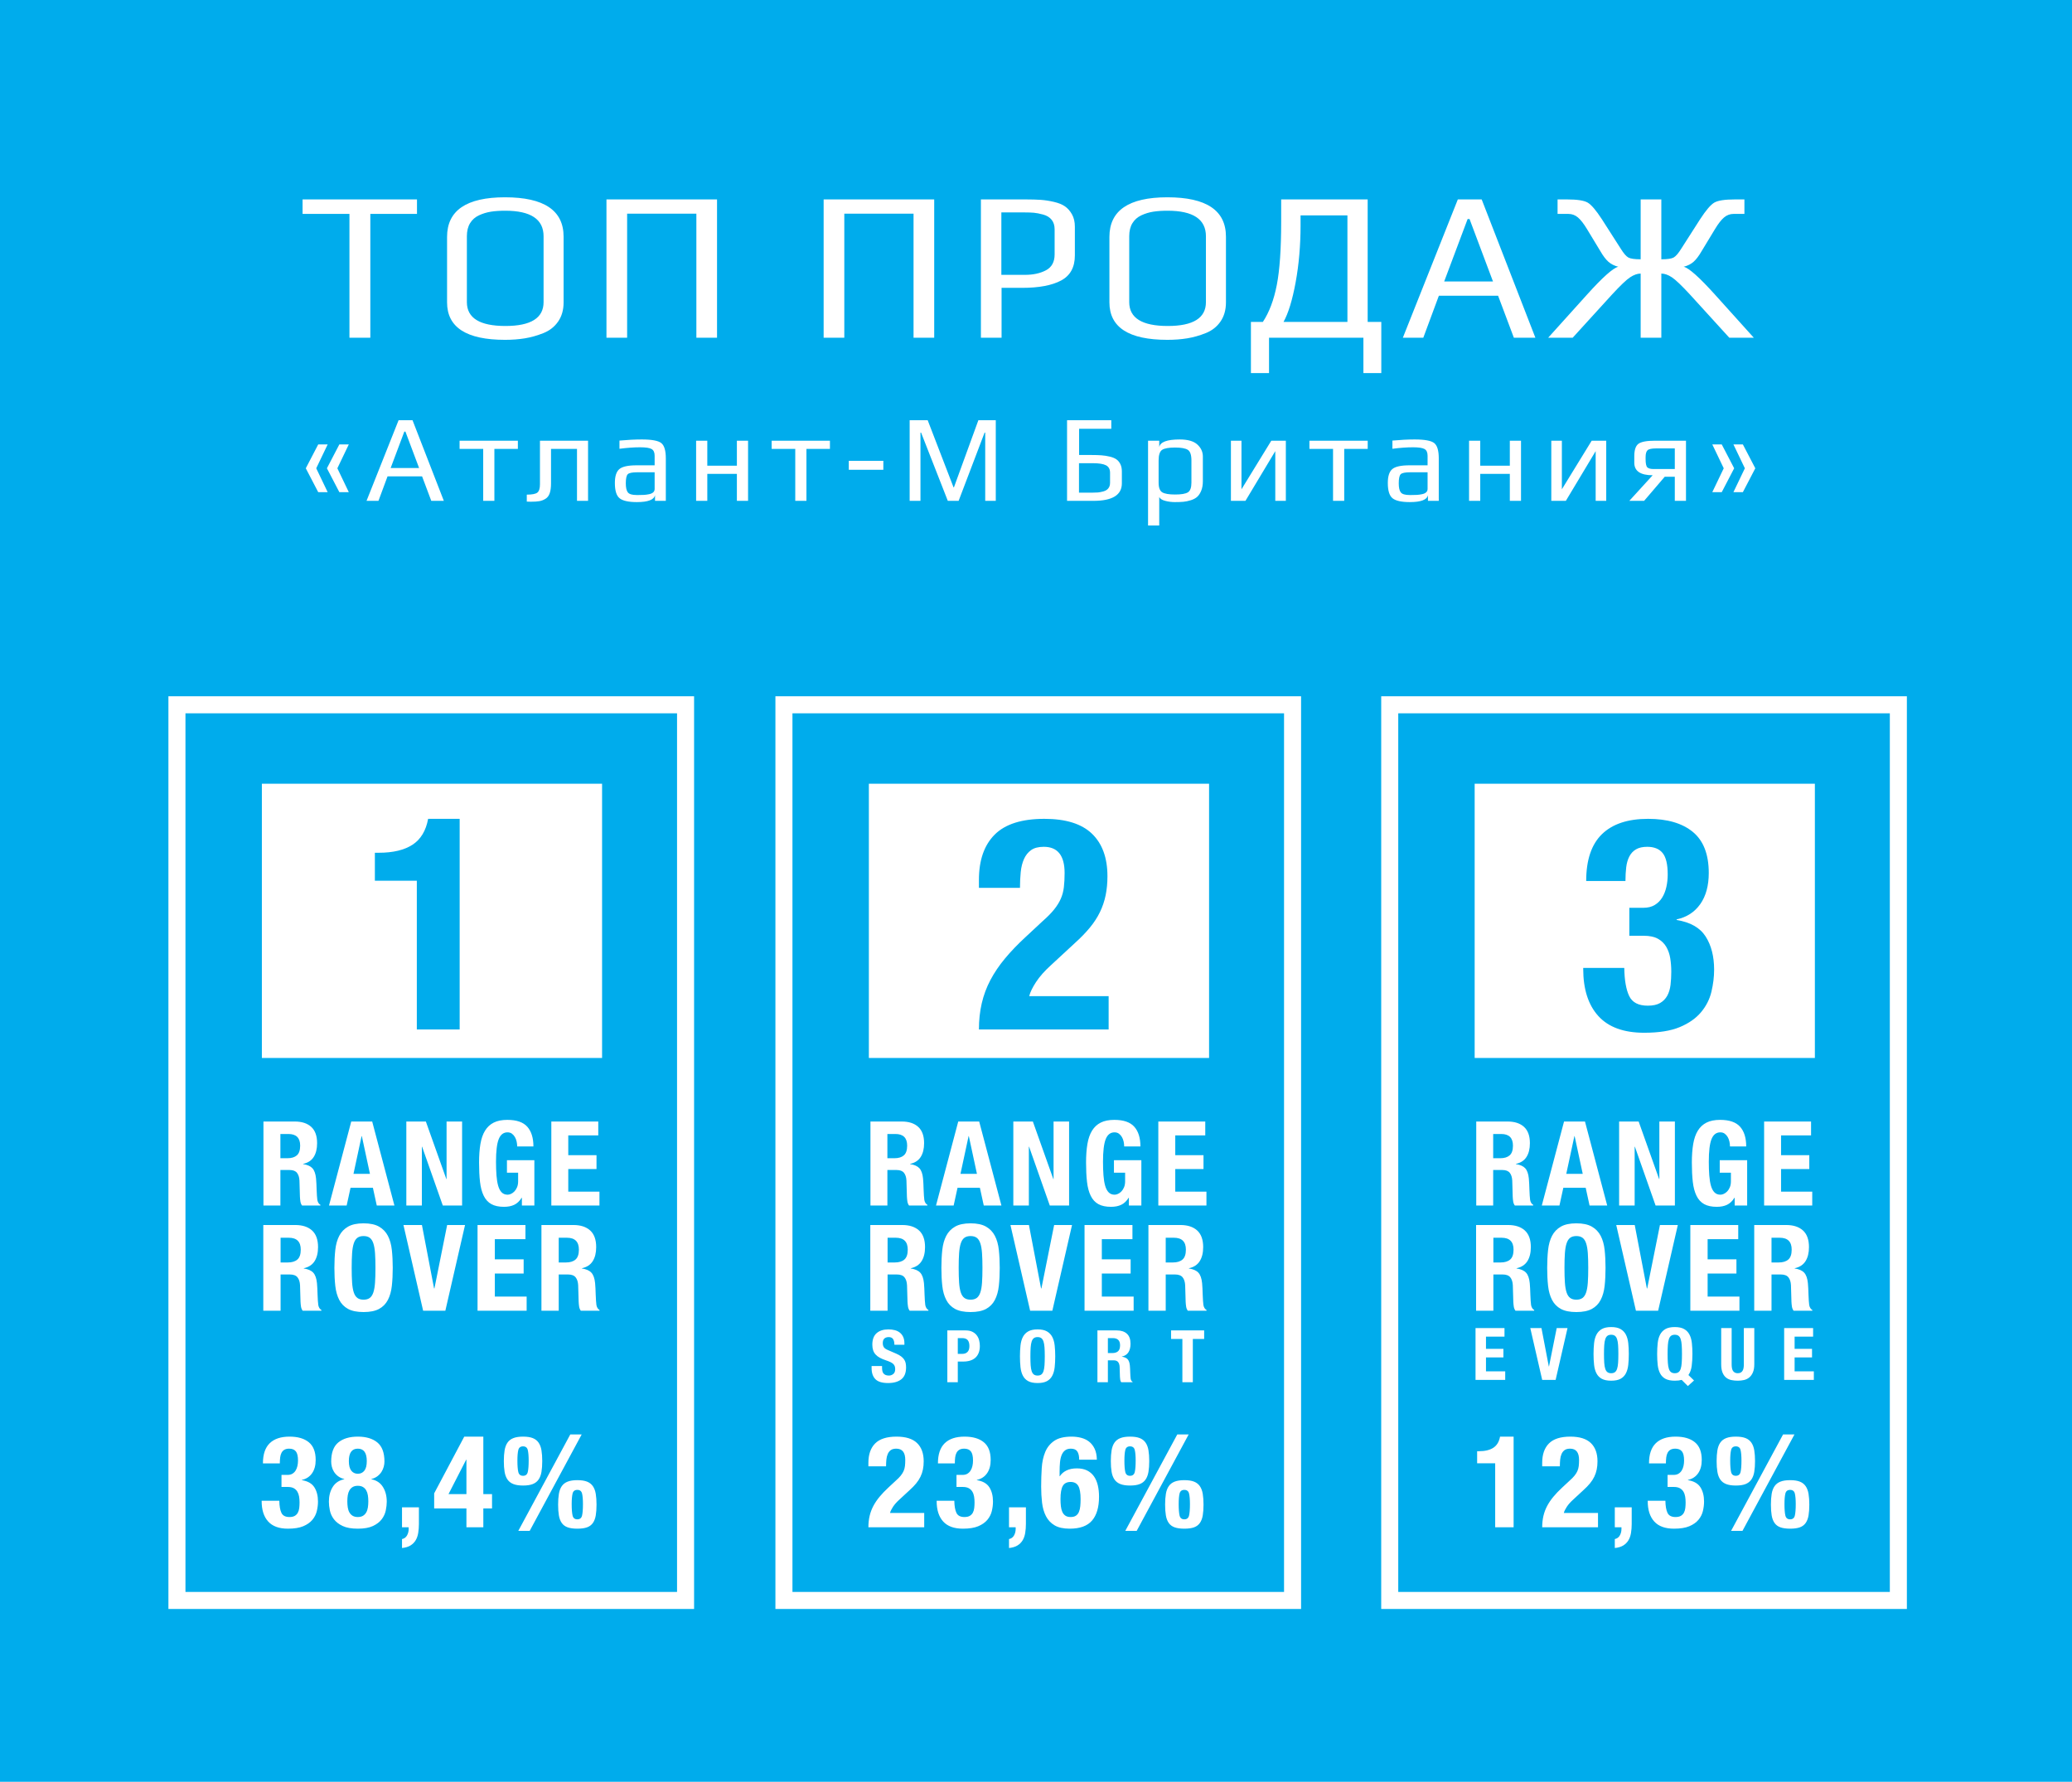 <?xml version="1.0" encoding="UTF-8" standalone="no"?>
<svg width="6909px" height="5941px" viewBox="0 0 6909 5941" version="1.1" xmlns="http://www.w3.org/2000/svg" xmlns:xlink="http://www.w3.org/1999/xlink" xmlns:sketch="http://www.bohemiancoding.com/sketch/ns">
    <!-- Generator: Sketch 3.4.4 (17249) - http://www.bohemiancoding.com/sketch -->
    <title>02</title>
    <desc>Created with Sketch.</desc>
    <defs></defs>
    <g id="Page-1" stroke="none" stroke-width="1" fill="none" fill-rule="evenodd" sketch:type="MSPage">
        <rect id="Rectangle-2" fill="#00ACEC" sketch:type="MSShapeGroup" x="0" y="0" width="6909" height="5941"></rect>
        <path d="M1390.42,713.258 L1234.842,713.258 L1234.842,1126 L1165.223,1126 L1165.223,713.258 L1008.935,713.258 L1008.935,664.95 L1390.42,664.95 L1390.42,713.258 Z M1879.306,789.27 L1879.306,1008.074 C1879.306,1033.175 1873.268,1054.486 1861.191,1072.01 C1849.114,1089.533 1832.657,1102.438 1811.818,1110.726 C1790.98,1119.014 1770.378,1124.816 1750.014,1128.131 C1729.649,1131.446 1707.626,1133.104 1683.946,1133.104 C1555.126,1133.104 1490.718,1091.428 1490.718,1008.074 L1490.718,789.981 C1490.718,701.891 1555.126,657.846 1683.946,657.846 C1814.187,657.846 1879.306,701.654 1879.306,789.27 L1879.306,789.27 Z M1812.529,1007.363 L1812.529,787.85 C1812.529,731.017 1769.905,702.602 1684.657,702.602 C1666.66,702.602 1650.794,703.667 1637.06,705.798 C1623.325,707.93 1610.065,711.955 1597.278,717.875 C1584.49,723.795 1574.545,732.557 1567.441,744.16 C1560.337,755.763 1556.785,770.326 1556.785,787.85 L1556.785,1007.363 C1556.785,1060.407 1599.645,1086.928 1685.367,1086.928 C1770.142,1086.928 1812.529,1060.407 1812.529,1007.363 L1812.529,1007.363 Z M2390.926,1126 L2322.017,1126 L2322.017,712.547 L2091.137,712.547 L2091.137,1126 L2022.228,1126 L2022.228,664.95 L2390.926,664.95 L2390.926,1126 Z M3115.087,1126 L3046.178,1126 L3046.178,712.547 L2815.298,712.547 L2815.298,1126 L2746.389,1126 L2746.389,664.95 L3115.087,664.95 L3115.087,1126 Z M3584.082,755.882 L3584.082,851.786 C3584.082,891.095 3568.809,918.918 3538.261,935.258 C3507.714,951.597 3464.498,959.766 3408.613,959.766 L3339.705,959.766 L3339.705,1126 L3270.796,1126 L3270.796,664.95 L3421.401,664.95 C3440.345,664.95 3456.684,665.424 3470.418,666.371 C3484.153,667.318 3498.716,669.568 3514.108,673.12 C3529.5,676.672 3541.813,681.645 3551.049,688.038 C3560.284,694.432 3568.098,703.312 3574.492,714.678 C3580.885,726.045 3584.082,739.779 3584.082,755.882 L3584.082,755.882 Z M3516.594,848.234 L3516.594,764.406 C3516.594,751.619 3513.279,741.082 3506.649,732.794 C3500.018,724.506 3490.546,718.704 3478.233,715.389 C3465.919,712.074 3455.618,710.061 3447.33,709.35 C3439.042,708.64 3428.741,708.285 3416.428,708.285 L3338.994,708.285 L3338.994,916.432 L3417.849,916.432 C3445.318,916.432 3468.642,911.341 3487.823,901.158 C3507.004,890.976 3516.594,873.335 3516.594,848.234 L3516.594,848.234 Z M4087.887,789.27 L4087.887,1008.074 C4087.887,1033.175 4081.849,1054.486 4069.772,1072.01 C4057.695,1089.533 4041.238,1102.438 4020.399,1110.726 C3999.561,1119.014 3978.959,1124.816 3958.595,1128.131 C3938.23,1131.446 3916.208,1133.104 3892.527,1133.104 C3763.708,1133.104 3699.299,1091.428 3699.299,1008.074 L3699.299,789.981 C3699.299,701.891 3763.708,657.846 3892.527,657.846 C4022.768,657.846 4087.887,701.654 4087.887,789.27 L4087.887,789.27 Z M4021.11,1007.363 L4021.11,787.85 C4021.11,731.017 3978.486,702.602 3893.238,702.602 C3875.241,702.602 3859.375,703.667 3845.641,705.798 C3831.907,707.93 3818.646,711.955 3805.859,717.875 C3793.071,723.795 3783.126,732.557 3776.022,744.16 C3768.918,755.763 3765.366,770.326 3765.366,787.85 L3765.366,1007.363 C3765.366,1060.407 3808.226,1086.928 3893.948,1086.928 C3978.723,1086.928 4021.11,1060.407 4021.11,1007.363 L4021.11,1007.363 Z M4272.013,664.95 L4560.435,664.95 L4560.435,1073.43 L4605.901,1073.43 L4605.901,1243.926 L4546.227,1243.926 L4546.227,1126 L4231.52,1126 L4231.52,1243.926 L4171.136,1243.926 L4171.136,1073.43 L4210.918,1073.43 C4232.23,1041.225 4247.741,1000.141 4257.449,950.176 C4267.158,900.211 4272.013,830 4272.013,739.542 L4272.013,664.95 Z M4492.947,718.23 L4336.659,718.23 L4336.659,750.909 C4336.659,818.16 4331.213,881.504 4320.32,940.941 C4309.427,1000.378 4295.929,1044.541 4279.827,1073.43 L4492.947,1073.43 L4492.947,718.23 Z M5119.651,1126 L5047.901,1126 L4995.331,986.051 L4797.84,986.051 L4745.981,1126 L4677.783,1126 L4861.066,664.95 L4940.631,664.95 L5119.651,1126 Z M4978.282,938.454 L4900.138,730.307 L4893.744,730.307 L4815.6,938.454 L4978.282,938.454 Z M5470.721,864.573 L5470.721,664.95 L5539.629,664.95 L5539.629,864.573 C5559.994,864.573 5573.728,862.56 5580.833,858.534 C5587.937,854.509 5596.224,844.918 5605.697,829.763 L5668.922,731.018 C5688.34,701.181 5704.087,682.71 5716.164,675.606 C5728.241,668.502 5751.092,664.95 5784.717,664.95 L5816.685,664.95 L5816.685,713.258 L5780.455,713.258 C5768.615,713.258 5758.077,717.165 5748.842,724.979 C5739.607,732.794 5729.543,745.699 5718.65,763.696 L5673.895,837.578 C5664.896,853.206 5656.017,864.928 5647.255,872.742 C5638.493,880.557 5627.482,886.122 5614.221,889.437 C5631.745,893.699 5666.554,924.72 5718.65,982.499 L5847.943,1126 L5766.247,1126 L5635.533,982.499 C5607.591,952.189 5587.345,932.89 5574.794,924.602 C5562.244,916.314 5550.522,912.17 5539.629,912.17 L5539.629,1126 L5470.721,1126 L5470.721,912.17 C5459.828,912.17 5448.106,916.314 5435.556,924.602 C5423.005,932.89 5402.759,952.189 5374.817,982.499 L5244.103,1126 L5162.407,1126 L5291.7,982.499 C5343.796,924.72 5378.605,893.699 5396.129,889.437 C5382.868,886.122 5371.857,880.557 5363.095,872.742 C5354.333,864.928 5345.453,853.206 5336.455,837.578 L5291.7,763.696 C5280.807,745.699 5270.743,732.794 5261.508,724.979 C5252.272,717.165 5241.735,713.258 5229.895,713.258 L5193.665,713.258 L5193.665,664.95 L5225.633,664.95 C5259.258,664.95 5282.109,668.502 5294.186,675.606 C5306.263,682.71 5322.01,701.181 5341.428,731.018 L5404.653,829.763 C5414.125,844.918 5422.413,854.509 5429.517,858.534 C5436.621,862.56 5450.356,864.573 5470.721,864.573 L5470.721,864.573 Z M1092.591,1640.992 L1061.096,1640.992 L1019.656,1561.427 L1061.096,1481.862 L1092.591,1481.862 L1054.466,1561.427 L1092.591,1640.992 Z M1163.039,1640.992 L1131.544,1640.992 L1090.104,1561.427 L1131.544,1481.862 L1163.039,1481.862 L1124.914,1561.427 L1163.039,1640.992 Z M1479.95,1670 L1438.095,1670 L1407.43,1588.363 L1292.226,1588.363 L1261.975,1670 L1222.193,1670 L1329.108,1401.054 L1375.521,1401.054 L1479.95,1670 Z M1397.484,1560.598 L1351.9,1439.179 L1348.17,1439.179 L1302.586,1560.598 L1397.484,1560.598 Z M1726.827,1496.781 L1648.505,1496.781 L1648.505,1670 L1611.209,1670 L1611.209,1496.781 L1532.473,1496.781 L1532.473,1469.43 L1726.827,1469.43 L1726.827,1496.781 Z M1800.485,1614.47 L1800.485,1469.43 L1960.858,1469.43 L1960.858,1670 L1923.976,1670 L1923.976,1496.781 L1837.366,1496.781 L1837.366,1611.57 C1837.366,1625.107 1835.916,1636.088 1833.015,1644.514 C1830.114,1652.941 1825.418,1659.157 1818.926,1663.162 C1812.433,1667.168 1805.596,1669.793 1798.413,1671.036 C1791.23,1672.279 1781.699,1672.901 1769.819,1672.901 C1764.294,1672.901 1759.874,1672.763 1756.558,1672.486 L1756.558,1649.28 C1774.24,1649.28 1785.981,1647.001 1791.782,1642.442 C1797.584,1637.884 1800.485,1628.56 1800.485,1614.47 L1800.485,1614.47 Z M2220.167,1670 L2184.114,1670 L2184.114,1650.938 C2181.075,1666.409 2160.908,1674.144 2123.612,1674.144 C2095.985,1674.144 2076.853,1669.931 2066.217,1661.505 C2055.581,1653.079 2050.263,1636.019 2050.263,1610.326 C2050.263,1587.949 2055.235,1572.547 2065.181,1564.121 C2075.127,1555.695 2094.327,1551.482 2122.783,1551.482 L2182.871,1551.482 L2182.871,1519.573 C2182.871,1508.522 2179.486,1501.063 2172.718,1497.195 C2165.949,1493.327 2153.172,1491.394 2134.386,1491.394 C2113.942,1491.394 2091.012,1493.051 2065.596,1496.366 L2065.596,1469.016 C2092.946,1466.53 2117.672,1465.286 2139.773,1465.286 C2173.478,1465.286 2195.303,1469.361 2205.248,1477.511 C2215.194,1485.661 2220.167,1502.582 2220.167,1528.275 L2220.167,1670 Z M2182.871,1630.218 L2182.871,1574.688 L2125.269,1574.688 C2108.141,1574.688 2097.435,1576.898 2093.153,1581.318 C2088.871,1585.739 2086.73,1595.822 2086.73,1611.57 C2086.73,1625.936 2089.009,1636.019 2093.568,1641.821 C2098.126,1647.622 2107.726,1650.523 2122.368,1650.523 L2129.828,1650.523 C2137.01,1650.523 2143.019,1650.385 2147.854,1650.109 C2152.689,1649.833 2158.145,1649.073 2164.223,1647.83 C2170.301,1646.586 2174.928,1644.514 2178.105,1641.614 C2181.282,1638.713 2182.871,1634.914 2182.871,1630.218 L2182.871,1630.218 Z M2494.394,1670 L2457.098,1670 L2457.098,1580.075 L2358.471,1580.075 L2358.471,1670 L2321.175,1670 L2321.175,1469.43 L2358.471,1469.43 L2358.471,1552.725 L2457.098,1552.725 L2457.098,1469.43 L2494.394,1469.43 L2494.394,1670 Z M2767.379,1496.781 L2689.057,1496.781 L2689.057,1670 L2651.761,1670 L2651.761,1496.781 L2573.025,1496.781 L2573.025,1469.43 L2767.379,1469.43 L2767.379,1496.781 Z M2945.465,1566.4 L2830.262,1566.4 L2830.262,1536.563 L2945.465,1536.563 L2945.465,1566.4 Z M3320.392,1670 L3285.168,1670 L3285.168,1442.494 L3283.096,1442.494 L3196.487,1670 L3160.434,1670 L3071.338,1442.494 L3069.266,1442.494 L3069.266,1670 L3033.213,1670 L3033.213,1401.054 L3093.301,1401.054 L3179.496,1624.83 L3180.739,1625.245 L3262.376,1401.054 L3320.392,1401.054 L3320.392,1670 Z M3740.798,1571.787 L3740.798,1611.57 C3740.798,1650.523 3709.166,1670 3645.9,1670 L3558.047,1670 L3558.047,1401.054 L3705.574,1401.054 L3705.574,1429.648 L3598.244,1429.648 L3598.244,1517.086 L3638.441,1517.086 C3651.978,1517.086 3663.374,1517.432 3672.629,1518.122 C3681.884,1518.813 3691.139,1520.263 3700.394,1522.474 C3709.649,1524.684 3717.039,1527.723 3722.564,1531.59 C3728.09,1535.458 3732.51,1540.776 3735.825,1547.545 C3739.14,1554.313 3740.798,1562.394 3740.798,1571.787 L3740.798,1571.787 Z M3701.43,1609.912 L3701.43,1576.346 C3701.43,1564.466 3696.941,1556.178 3687.962,1551.482 C3678.983,1546.785 3664.272,1544.437 3643.828,1544.437 L3597.83,1544.437 L3597.83,1642.65 L3642.999,1642.65 C3650.182,1642.65 3656.191,1642.442 3661.026,1642.028 C3665.86,1641.614 3671.869,1640.439 3679.052,1638.506 C3686.235,1636.572 3691.76,1633.187 3695.628,1628.353 C3699.496,1623.518 3701.43,1617.371 3701.43,1609.912 L3701.43,1609.912 Z M4010.881,1522.059 L4010.881,1604.525 C4010.881,1616.681 4009.086,1627.179 4005.494,1636.019 C4001.903,1644.86 3997.413,1651.697 3992.026,1656.532 C3986.639,1661.367 3979.525,1665.165 3970.685,1667.928 C3961.844,1670.691 3953.556,1672.417 3945.821,1673.108 C3938.085,1673.799 3928.692,1674.144 3917.641,1674.144 C3906.591,1674.144 3895.816,1672.763 3885.318,1670 C3874.82,1667.237 3868.19,1662.955 3865.427,1657.154 L3865.427,1752.051 L3828.131,1752.051 L3828.131,1469.43 L3865.427,1469.43 L3865.427,1490.979 C3868.466,1473.851 3891.258,1465.286 3933.803,1465.286 C3960.601,1465.286 3980.147,1470.881 3992.441,1482.07 C4004.734,1493.258 4010.881,1506.588 4010.881,1522.059 L4010.881,1522.059 Z M3972.757,1609.083 L3972.757,1535.32 C3972.757,1516.81 3968.751,1505 3960.739,1499.889 C3952.727,1494.778 3938.5,1492.222 3918.056,1492.222 C3897.336,1492.222 3883.039,1494.778 3875.165,1499.889 C3867.292,1505 3863.355,1516.81 3863.355,1535.32 L3863.355,1609.083 C3863.355,1625.936 3867.43,1636.779 3875.58,1641.614 C3883.73,1646.448 3898.026,1648.866 3918.47,1648.866 C3938.914,1648.866 3953.073,1646.448 3960.946,1641.614 C3968.82,1636.779 3972.757,1625.936 3972.757,1609.083 L3972.757,1609.083 Z M4152.915,1670 L4104.431,1670 L4104.431,1469.43 L4139.655,1469.43 L4139.655,1631.461 L4239.111,1469.43 L4287.595,1469.43 L4287.595,1670 L4252.371,1670 L4252.371,1504.24 L4152.915,1670 Z M4560.58,1496.781 L4482.258,1496.781 L4482.258,1670 L4444.962,1670 L4444.962,1496.781 L4366.226,1496.781 L4366.226,1469.43 L4560.58,1469.43 L4560.58,1496.781 Z M4797.511,1670 L4761.458,1670 L4761.458,1650.938 C4758.42,1666.409 4738.252,1674.144 4700.956,1674.144 C4673.329,1674.144 4654.198,1669.931 4643.562,1661.505 C4632.925,1653.079 4627.607,1636.019 4627.607,1610.326 C4627.607,1587.949 4632.58,1572.547 4642.526,1564.121 C4652.471,1555.695 4671.672,1551.482 4700.127,1551.482 L4760.215,1551.482 L4760.215,1519.573 C4760.215,1508.522 4756.831,1501.063 4750.062,1497.195 C4743.294,1493.327 4730.517,1491.394 4711.73,1491.394 C4691.287,1491.394 4668.357,1493.051 4642.94,1496.366 L4642.94,1469.016 C4670.291,1466.53 4695.016,1465.286 4717.118,1465.286 C4750.822,1465.286 4772.647,1469.361 4782.593,1477.511 C4792.539,1485.661 4797.511,1502.582 4797.511,1528.275 L4797.511,1670 Z M4760.215,1630.218 L4760.215,1574.688 L4702.614,1574.688 C4685.485,1574.688 4674.78,1576.898 4670.498,1581.318 C4666.216,1585.739 4664.074,1595.822 4664.074,1611.57 C4664.074,1625.936 4666.354,1636.019 4670.912,1641.821 C4675.471,1647.622 4685.071,1650.523 4699.713,1650.523 L4707.172,1650.523 C4714.355,1650.523 4720.364,1650.385 4725.198,1650.109 C4730.033,1649.833 4735.489,1649.073 4741.567,1647.83 C4747.645,1646.586 4752.273,1644.514 4755.45,1641.614 C4758.627,1638.713 4760.215,1634.914 4760.215,1630.218 L4760.215,1630.218 Z M5071.739,1670 L5034.443,1670 L5034.443,1580.075 L4935.816,1580.075 L4935.816,1670 L4898.52,1670 L4898.52,1469.43 L4935.816,1469.43 L4935.816,1552.725 L5034.443,1552.725 L5034.443,1469.43 L5071.739,1469.43 L5071.739,1670 Z M5221.232,1670 L5172.747,1670 L5172.747,1469.43 L5207.971,1469.43 L5207.971,1631.461 L5307.427,1469.43 L5355.912,1469.43 L5355.912,1670 L5320.688,1670 L5320.688,1504.24 L5221.232,1670 Z M5482.199,1670 L5432.885,1670 L5510.792,1584.634 C5469.905,1584.634 5449.461,1570.682 5449.461,1542.779 L5449.461,1521.23 C5449.461,1500.234 5454.158,1486.352 5463.551,1479.583 C5472.944,1472.815 5491.454,1469.43 5519.08,1469.43 L5621.852,1469.43 L5621.852,1670 L5584.556,1670 L5584.556,1589.606 L5550.989,1589.606 L5482.199,1670 Z M5487.172,1524.546 L5487.172,1530.347 C5487.172,1544.989 5489.036,1554.244 5492.766,1558.112 C5496.496,1561.98 5503.609,1563.914 5514.108,1563.914 L5584.556,1563.914 L5584.556,1495.123 L5522.81,1495.123 C5507.892,1495.123 5498.222,1497.126 5493.802,1501.132 C5489.382,1505.138 5487.172,1512.942 5487.172,1524.546 L5487.172,1524.546 Z M5782.534,1561.427 L5741.094,1640.992 L5709.599,1640.992 L5747.724,1561.427 L5709.599,1481.862 L5741.094,1481.862 L5782.534,1561.427 Z M5852.982,1561.427 L5811.542,1640.992 L5780.047,1640.992 L5818.172,1561.427 L5780.047,1481.862 L5811.542,1481.862 L5852.982,1561.427 Z" id="ТОП-ПРОДАЖ-" fill="#FFFFFF" sketch:type="MSShapeGroup"></path>
        <rect id="Rectangle-10" stroke="#FFFFFF" stroke-width="56.8" sketch:type="MSShapeGroup" x="590" y="2350" width="1696" height="2986.4"></rect>
        <rect id="Rectangle-11" fill="#FFFFFF" sketch:type="MSShapeGroup" x="873.2" y="2613.2" width="1134.4" height="914.4"></rect>
        <path d="M878.47,3739.484 L878.47,4019.6 L934.964,4019.6 L934.964,3901.119 L965.173,3901.119 C976.942,3901.119 985.312,3904.258 990.281,3910.535 C995.25,3916.812 997.997,3925.443 998.52,3936.428 L1000.089,3990.176 C1000.351,3995.669 1000.874,4000.965 1001.658,4006.065 C1002.443,4011.165 1004.274,4015.677 1007.151,4019.6 L1068.353,4019.6 L1068.353,4017.246 C1063.122,4014.369 1059.722,4009.007 1058.152,4001.161 C1057.106,3993.315 1056.322,3981.937 1055.799,3967.029 C1055.537,3959.444 1055.275,3952.579 1055.014,3946.432 C1054.752,3940.286 1054.36,3934.597 1053.837,3929.366 C1052.268,3913.674 1048.214,3902.296 1041.675,3895.235 C1035.136,3888.173 1024.805,3883.596 1010.682,3881.503 L1010.682,3880.719 C1026.636,3877.319 1038.406,3869.668 1045.991,3857.768 C1053.575,3845.868 1057.368,3830.502 1057.368,3811.67 C1057.368,3787.346 1050.829,3769.235 1037.752,3757.334 C1024.674,3745.434 1006.366,3739.484 982.827,3739.484 L878.47,3739.484 Z M934.964,3861.887 L934.964,3781.069 L961.642,3781.069 C987.796,3781.069 1000.874,3794.016 1000.874,3819.909 C1000.874,3835.079 997.212,3845.868 989.889,3852.276 C982.565,3858.683 972.104,3861.887 958.503,3861.887 L934.964,3861.887 Z M1233.592,3914.066 L1206.522,3788.131 L1205.737,3788.131 L1178.667,3914.066 L1233.592,3914.066 Z M1241.046,3739.484 L1315.195,4019.6 L1256.347,4019.6 L1243.4,3960.36 L1168.859,3960.36 L1155.913,4019.6 L1097.065,4019.6 L1171.213,3739.484 L1241.046,3739.484 Z M1420.017,3739.484 L1354.892,3739.484 L1354.892,4019.6 L1406.678,4019.6 L1406.678,3823.44 L1407.463,3823.44 L1476.511,4019.6 L1540.851,4019.6 L1540.851,3739.484 L1489.065,3739.484 L1489.065,3931.328 L1488.28,3931.328 L1420.017,3739.484 Z M1724.53,3822.655 L1778.67,3822.655 C1778.67,3794.147 1771.87,3772.242 1758.269,3756.942 C1744.669,3741.641 1722.438,3733.991 1691.575,3733.991 C1673.528,3733.991 1658.489,3736.999 1646.458,3743.014 C1634.427,3749.03 1624.75,3757.988 1617.426,3769.888 C1610.103,3781.789 1604.938,3796.631 1601.93,3814.417 C1598.922,3832.202 1597.418,3852.864 1597.418,3876.403 C1597.418,3900.727 1598.464,3922.108 1600.557,3940.548 C1602.649,3958.987 1606.768,3974.483 1612.915,3987.037 C1619.061,3999.592 1627.561,4008.877 1638.416,4014.892 C1649.27,4020.908 1663.328,4023.916 1680.59,4023.916 C1693.929,4023.916 1705.371,4021.627 1714.918,4017.05 C1724.464,4012.473 1732.638,4004.692 1739.438,3993.707 L1740.223,3993.707 L1740.223,4019.6 L1781.808,4019.6 L1781.808,3868.557 L1690.398,3868.557 L1690.398,3910.143 L1727.668,3910.143 L1727.668,3938.782 C1727.668,3946.367 1726.491,3952.971 1724.137,3958.594 C1721.784,3964.218 1718.841,3968.86 1715.31,3972.522 C1711.779,3976.183 1707.987,3978.929 1703.933,3980.76 C1699.879,3982.591 1696.152,3983.507 1692.752,3983.507 C1684.644,3983.507 1678.04,3980.957 1672.94,3975.856 C1667.84,3970.756 1663.916,3963.433 1661.17,3953.886 C1658.424,3944.34 1656.528,3932.767 1655.481,3919.166 C1654.435,3905.566 1653.912,3890.396 1653.912,3873.657 C1653.912,3838.61 1656.92,3813.501 1662.936,3798.332 C1668.951,3783.162 1678.759,3775.577 1692.36,3775.577 C1698.114,3775.577 1703.018,3777.081 1707.072,3780.089 C1711.126,3783.096 1714.46,3786.889 1717.076,3791.466 C1719.691,3796.043 1721.587,3801.078 1722.764,3806.57 C1723.941,3812.063 1724.53,3817.424 1724.53,3822.655 L1724.53,3822.655 Z M1994.911,3739.484 L1838.375,3739.484 L1838.375,4019.6 L1998.834,4019.6 L1998.834,3973.306 L1894.869,3973.306 L1894.869,3897.981 L1989.026,3897.981 L1989.026,3851.687 L1894.869,3851.687 L1894.869,3785.777 L1994.911,3785.777 L1994.911,3739.484 Z M877.963,4084.556 L877.963,4370.385 L935.609,4370.385 L935.609,4249.488 L966.434,4249.488 C978.443,4249.488 986.983,4252.691 992.054,4259.096 C997.125,4265.501 999.927,4274.308 1000.461,4285.517 L1002.062,4340.361 C1002.329,4345.965 1002.863,4351.37 1003.663,4356.574 C1004.464,4361.778 1006.332,4366.382 1009.268,4370.385 L1071.718,4370.385 L1071.718,4367.983 C1066.38,4365.047 1062.911,4359.576 1061.31,4351.57 C1060.242,4343.563 1059.441,4331.954 1058.908,4316.742 C1058.641,4309.002 1058.374,4301.997 1058.107,4295.725 C1057.84,4289.454 1057.44,4283.649 1056.906,4278.311 C1055.305,4262.298 1051.168,4250.689 1044.496,4243.483 C1037.824,4236.278 1027.282,4231.607 1012.871,4229.472 L1012.871,4228.672 C1029.151,4225.202 1041.16,4217.396 1048.9,4205.253 C1056.639,4193.11 1060.509,4177.431 1060.509,4158.215 C1060.509,4133.395 1053.837,4114.914 1040.493,4102.771 C1027.149,4090.628 1008.467,4084.556 984.448,4084.556 L877.963,4084.556 Z M935.609,4209.456 L935.609,4126.99 L962.831,4126.99 C989.519,4126.99 1002.863,4140.201 1002.863,4166.622 C1002.863,4182.101 999.127,4193.11 991.654,4199.648 C984.181,4206.187 973.506,4209.456 959.628,4209.456 L935.609,4209.456 Z M1172.673,4227.471 C1172.673,4208.255 1173.14,4191.976 1174.074,4178.632 C1175.008,4165.288 1176.876,4154.346 1179.678,4145.805 C1182.48,4137.265 1186.484,4131.06 1191.688,4127.19 C1196.892,4123.321 1203.764,4121.386 1212.304,4121.386 C1220.844,4121.386 1227.717,4123.321 1232.921,4127.19 C1238.125,4131.06 1242.128,4137.265 1244.93,4145.805 C1247.733,4154.346 1249.601,4165.288 1250.535,4178.632 C1251.469,4191.976 1251.936,4208.255 1251.936,4227.471 C1251.936,4246.686 1251.469,4263.032 1250.535,4276.51 C1249.601,4289.987 1247.733,4300.929 1244.93,4309.336 C1242.128,4317.743 1238.125,4323.881 1232.921,4327.751 C1227.717,4331.621 1220.844,4333.555 1212.304,4333.555 C1203.764,4333.555 1196.892,4331.621 1191.688,4327.751 C1186.484,4323.881 1182.48,4317.743 1179.678,4309.336 C1176.876,4300.929 1175.008,4289.987 1174.074,4276.51 C1173.14,4263.032 1172.673,4246.686 1172.673,4227.471 L1172.673,4227.471 Z M1115.027,4227.471 C1115.027,4249.355 1116.027,4269.371 1118.029,4287.519 C1120.031,4305.667 1124.434,4321.279 1131.239,4334.356 C1138.045,4347.433 1147.853,4357.441 1160.663,4364.38 C1173.473,4371.319 1190.687,4374.788 1212.304,4374.788 C1233.922,4374.788 1251.135,4371.319 1263.946,4364.38 C1276.756,4357.441 1286.564,4347.433 1293.369,4334.356 C1300.175,4321.279 1304.578,4305.667 1306.58,4287.519 C1308.581,4269.371 1309.582,4249.355 1309.582,4227.471 C1309.582,4205.853 1308.581,4185.904 1306.58,4167.623 C1304.578,4149.341 1300.175,4133.662 1293.369,4120.585 C1286.564,4107.508 1276.756,4097.3 1263.946,4089.961 C1251.135,4082.622 1233.922,4078.952 1212.304,4078.952 C1190.687,4078.952 1173.473,4082.622 1160.663,4089.961 C1147.853,4097.3 1138.045,4107.508 1131.239,4120.585 C1124.434,4133.662 1120.031,4149.341 1118.029,4167.623 C1116.027,4185.904 1115.027,4205.853 1115.027,4227.471 L1115.027,4227.471 Z M1406.934,4084.556 L1345.285,4084.556 L1410.937,4370.385 L1484.996,4370.385 L1550.649,4084.556 L1491.001,4084.556 L1448.567,4295.925 L1447.366,4295.925 L1406.934,4084.556 Z M1752.084,4084.556 L1592.356,4084.556 L1592.356,4370.385 L1756.087,4370.385 L1756.087,4323.147 L1650.002,4323.147 L1650.002,4246.286 L1746.079,4246.286 L1746.079,4199.048 L1650.002,4199.048 L1650.002,4131.794 L1752.084,4131.794 L1752.084,4084.556 Z M1805.401,4084.556 L1805.401,4370.385 L1863.047,4370.385 L1863.047,4249.488 L1893.871,4249.488 C1905.881,4249.488 1914.421,4252.691 1919.492,4259.096 C1924.563,4265.501 1927.365,4274.308 1927.899,4285.517 L1929.5,4340.361 C1929.767,4345.965 1930.3,4351.37 1931.101,4356.574 C1931.902,4361.778 1933.77,4366.382 1936.706,4370.385 L1999.156,4370.385 L1999.156,4367.983 C1993.818,4365.047 1990.349,4359.576 1988.747,4351.57 C1987.68,4343.563 1986.879,4331.954 1986.345,4316.742 C1986.078,4309.002 1985.812,4301.997 1985.545,4295.725 C1985.278,4289.454 1984.877,4283.649 1984.344,4278.311 C1982.742,4262.298 1978.606,4250.689 1971.934,4243.483 C1965.262,4236.278 1954.72,4231.607 1940.309,4229.472 L1940.309,4228.672 C1956.588,4225.202 1968.598,4217.396 1976.337,4205.253 C1984.077,4193.11 1987.947,4177.431 1987.947,4158.215 C1987.947,4133.395 1981.275,4114.914 1967.931,4102.771 C1954.587,4090.628 1935.905,4084.556 1911.886,4084.556 L1805.401,4084.556 Z M1863.047,4209.456 L1863.047,4126.99 L1890.268,4126.99 C1916.957,4126.99 1930.301,4140.201 1930.301,4166.622 C1930.301,4182.101 1926.564,4193.11 1919.092,4199.648 C1911.619,4206.187 1900.944,4209.456 1887.066,4209.456 L1863.047,4209.456 Z M931.387,5004.03 L872.477,5004.03 L872.477,5005.31 C872.477,5034.623 879.734,5057.247 894.248,5073.184 C908.762,5089.121 930.675,5097.089 959.988,5097.089 C981.047,5097.089 998.051,5094.386 1011,5088.979 C1023.949,5083.572 1034.122,5076.457 1041.522,5067.635 C1048.921,5058.813 1053.901,5048.994 1056.462,5038.18 C1059.024,5027.366 1060.304,5016.836 1060.304,5006.591 C1060.304,4987.524 1056.249,4971.658 1048.138,4958.994 C1040.028,4946.33 1026.154,4938.432 1006.518,4935.302 L1006.518,4934.448 C1021.032,4931.318 1032.344,4923.99 1040.454,4912.464 C1048.565,4900.938 1052.621,4886.069 1052.621,4867.855 C1052.621,4841.104 1045.008,4821.467 1029.782,4808.945 C1014.557,4796.424 993.142,4790.163 965.537,4790.163 C936.509,4790.163 914.454,4797.491 899.371,4812.147 C884.287,4826.803 876.746,4849.214 876.746,4879.381 L933.094,4879.381 C933.094,4872.266 933.45,4865.721 934.161,4859.744 C934.873,4853.768 936.367,4848.574 938.644,4844.163 C940.92,4839.752 944.122,4836.337 948.248,4833.918 C952.375,4831.499 957.711,4830.289 964.256,4830.289 C974.217,4830.289 981.616,4833.278 986.454,4839.254 C991.292,4845.23 993.711,4855.475 993.711,4869.989 C993.711,4876.25 993.071,4882.227 991.79,4887.918 C990.51,4893.61 988.517,4898.661 985.814,4903.073 C983.11,4907.484 979.553,4911.041 975.142,4913.745 C970.731,4916.448 965.252,4917.8 958.707,4917.8 L938.644,4917.8 L938.644,4957.927 L959.134,4957.927 C967.671,4957.927 974.502,4959.35 979.624,4962.195 C984.747,4965.041 988.731,4968.883 991.577,4973.721 C994.423,4978.559 996.344,4984.037 997.34,4990.156 C998.336,4996.275 998.834,5002.749 998.834,5009.579 C998.834,5016.125 998.478,5022.385 997.766,5028.362 C997.055,5034.338 995.49,5039.532 993.071,5043.943 C990.652,5048.354 987.237,5051.84 982.826,5054.401 C978.415,5056.963 972.509,5058.243 965.11,5058.243 C951.735,5058.243 942.841,5053.619 938.43,5044.37 C934.019,5035.121 931.671,5021.674 931.387,5004.03 L931.387,5004.03 Z M1158.139,5006.164 C1158.139,4998.765 1158.637,4991.935 1159.633,4985.674 C1160.629,4979.413 1162.479,4973.935 1165.183,4969.239 C1167.886,4964.543 1171.515,4960.844 1176.068,4958.14 C1180.621,4955.436 1186.313,4954.085 1193.143,4954.085 C1199.973,4954.085 1205.665,4955.436 1210.218,4958.14 C1214.772,4960.844 1218.4,4964.543 1221.104,4969.239 C1223.807,4973.935 1225.657,4979.413 1226.653,4985.674 C1227.649,4991.935 1228.147,4998.765 1228.147,5006.164 C1228.147,5013.279 1227.649,5020.038 1226.653,5026.441 C1225.657,5032.844 1223.807,5038.393 1221.104,5043.089 C1218.4,5047.785 1214.772,5051.484 1210.218,5054.188 C1205.665,5056.892 1199.973,5058.243 1193.143,5058.243 C1186.313,5058.243 1180.621,5056.892 1176.068,5054.188 C1171.515,5051.484 1167.886,5047.785 1165.183,5043.089 C1162.479,5038.393 1160.629,5032.844 1159.633,5026.441 C1158.637,5020.038 1158.139,5013.279 1158.139,5006.164 L1158.139,5006.164 Z M1163.262,4871.697 C1163.262,4844.092 1173.222,4830.289 1193.143,4830.289 C1213.064,4830.289 1223.025,4844.092 1223.025,4871.697 C1223.025,4886.211 1220.321,4896.883 1214.914,4903.713 C1209.507,4910.543 1202.25,4913.958 1193.143,4913.958 C1184.036,4913.958 1176.779,4910.543 1171.372,4903.713 C1165.965,4896.883 1163.262,4886.211 1163.262,4871.697 L1163.262,4871.697 Z M1096.668,5007.018 C1096.668,5015.84 1097.735,5025.516 1099.87,5036.046 C1102.004,5046.575 1106.486,5056.394 1113.317,5065.5 C1120.147,5074.607 1129.894,5082.149 1142.558,5088.125 C1155.222,5094.101 1172.084,5097.089 1193.143,5097.089 C1214.203,5097.089 1231.064,5094.101 1243.728,5088.125 C1256.393,5082.149 1266.14,5074.607 1272.97,5065.5 C1279.8,5056.394 1284.282,5046.575 1286.416,5036.046 C1288.551,5025.516 1289.618,5015.84 1289.618,5007.018 C1289.618,4987.95 1285.349,4971.587 1276.812,4957.927 C1268.274,4944.266 1255.468,4935.729 1238.392,4932.314 L1238.392,4931.46 C1246.361,4929.468 1253.12,4926.338 1258.669,4922.069 C1264.219,4917.8 1268.701,4912.962 1272.116,4907.555 C1275.531,4902.148 1278.021,4896.456 1279.586,4890.48 C1281.152,4884.503 1281.934,4878.812 1281.934,4873.404 C1281.934,4843.807 1274.037,4822.535 1258.242,4809.586 C1242.448,4796.637 1220.748,4790.163 1193.143,4790.163 C1165.538,4790.163 1143.839,4796.637 1128.044,4809.586 C1112.249,4822.535 1104.352,4843.807 1104.352,4873.404 C1104.352,4878.812 1105.064,4884.503 1106.487,4890.48 C1107.909,4896.456 1110.328,4902.148 1113.743,4907.555 C1117.159,4912.962 1121.641,4917.8 1127.19,4922.069 C1132.74,4926.338 1139.641,4929.468 1147.894,4931.46 L1147.894,4932.314 C1130.819,4935.729 1118.012,4944.266 1109.475,4957.927 C1100.937,4971.587 1096.668,4987.95 1096.668,5007.018 L1096.668,5007.018 Z M1396.844,5025.801 L1340.496,5025.801 L1340.496,5092.394 L1362.694,5092.394 L1362.694,5097.943 C1362.694,5105.912 1360.844,5113.169 1357.144,5119.714 C1353.445,5126.26 1347.895,5130.244 1340.496,5131.667 L1340.496,5161.548 C1351.879,5160.41 1361.199,5157.635 1368.456,5153.224 C1375.713,5148.813 1381.476,5143.121 1385.745,5136.149 C1390.014,5129.177 1392.931,5120.924 1394.496,5111.39 C1396.061,5101.856 1396.844,5091.825 1396.844,5081.295 L1396.844,5025.801 Z M1447.722,4979.271 L1447.722,5029.642 L1555.296,5029.642 L1555.296,5092.394 L1611.644,5092.394 L1611.644,5029.642 L1640.672,5029.642 L1640.672,4981.832 L1611.644,4981.832 L1611.644,4790.163 L1548.039,4790.163 L1447.722,4979.271 Z M1555.296,4867.001 L1555.296,4981.832 L1495.532,4981.832 L1554.442,4867.001 L1555.296,4867.001 Z M1901.574,4782.906 L1728.261,5104.346 L1766.253,5104.346 L1939.567,4782.906 L1901.574,4782.906 Z M1725.273,4869.989 C1725.273,4854.622 1726.269,4842.882 1728.261,4834.772 C1730.253,4826.661 1735.518,4822.606 1744.056,4822.606 C1752.593,4822.606 1757.858,4826.661 1759.85,4834.772 C1761.842,4842.882 1762.838,4854.622 1762.838,4869.989 C1762.838,4887.065 1761.842,4899.8 1759.85,4908.195 C1757.858,4916.59 1752.593,4920.788 1744.056,4920.788 C1735.518,4920.788 1730.253,4916.59 1728.261,4908.195 C1726.269,4899.8 1725.273,4887.065 1725.273,4869.989 L1725.273,4869.989 Z M1680.024,4871.697 C1680.024,4885.357 1680.877,4897.31 1682.585,4907.555 C1684.292,4917.8 1687.494,4926.337 1692.19,4933.168 C1696.885,4939.998 1703.431,4945.049 1711.826,4948.322 C1720.221,4951.595 1730.965,4953.231 1744.056,4953.231 C1757.431,4953.231 1768.245,4951.595 1776.498,4948.322 C1784.752,4945.049 1791.226,4939.998 1795.921,4933.168 C1800.617,4926.337 1803.819,4917.8 1805.526,4907.555 C1807.234,4897.31 1808.088,4885.357 1808.088,4871.697 C1808.088,4858.037 1807.234,4846.084 1805.526,4835.839 C1803.819,4825.594 1800.617,4817.056 1795.921,4810.226 C1791.226,4803.396 1784.752,4798.345 1776.498,4795.072 C1768.245,4791.799 1757.431,4790.163 1744.056,4790.163 C1730.965,4790.163 1720.221,4791.799 1711.826,4795.072 C1703.431,4798.345 1696.885,4803.396 1692.19,4810.226 C1687.494,4817.056 1684.292,4825.594 1682.585,4835.839 C1680.877,4846.084 1680.024,4858.037 1680.024,4871.697 L1680.024,4871.697 Z M1861.021,5016.836 C1861.021,5030.781 1861.874,5042.805 1863.582,5052.907 C1865.289,5063.01 1868.491,5071.406 1873.187,5078.093 C1877.882,5084.781 1884.428,5089.619 1892.823,5092.607 C1901.219,5095.595 1911.962,5097.089 1925.053,5097.089 C1938.428,5097.089 1949.243,5095.595 1957.496,5092.607 C1965.749,5089.619 1972.223,5084.781 1976.919,5078.093 C1981.614,5071.406 1984.816,5063.01 1986.523,5052.907 C1988.231,5042.805 1989.085,5030.781 1989.085,5016.836 C1989.085,5003.176 1988.231,4991.223 1986.523,4980.978 C1984.816,4970.733 1981.614,4962.195 1976.919,4955.365 C1972.223,4948.535 1965.749,4943.484 1957.496,4940.211 C1949.243,4936.938 1938.428,4935.302 1925.053,4935.302 C1911.962,4935.302 1901.219,4936.938 1892.823,4940.211 C1884.428,4943.484 1877.882,4948.535 1873.187,4955.365 C1868.491,4962.195 1865.289,4970.733 1863.582,4980.978 C1861.874,4991.223 1861.021,5003.176 1861.021,5016.836 L1861.021,5016.836 Z M1906.27,5015.129 C1906.27,4999.761 1907.266,4988.022 1909.258,4979.911 C1911.25,4971.8 1916.515,4967.745 1925.053,4967.745 C1933.59,4967.745 1938.855,4971.8 1940.847,4979.911 C1942.839,4988.022 1943.835,4999.761 1943.835,5015.129 C1943.835,5032.204 1942.839,5044.939 1940.847,5053.334 C1938.855,5061.73 1933.59,5065.927 1925.053,5065.927 C1916.515,5065.927 1911.25,5061.73 1909.258,5053.334 C1907.266,5044.939 1906.27,5032.204 1906.27,5015.129 L1906.27,5015.129 Z" id="RANGE" fill="#FFFFFF" sketch:type="MSShapeGroup"></path>
        <path d="M1389.876,3432.6 L1532.724,3432.6 L1532.724,2730.264 L1427.572,2730.264 C1420.297,2769.944 1402.938,2798.712 1375.492,2816.568 C1348.047,2834.424 1310.516,2843.352 1262.9,2843.352 L1250.004,2843.352 L1250.004,2936.6 L1389.876,2936.6 L1389.876,3432.6 Z" id="1" fill="#00ACEC" sketch:type="MSShapeGroup"></path>
        <rect id="Rectangle-10" stroke="#FFFFFF" stroke-width="56.8" sketch:type="MSShapeGroup" x="2614" y="2350" width="1696" height="2986.4"></rect>
        <rect id="Rectangle-11" fill="#FFFFFF" sketch:type="MSShapeGroup" x="2897.2" y="2613.2" width="1134.4" height="914.4"></rect>
        <path d="M2902.47,3739.484 L2902.47,4019.6 L2958.964,4019.6 L2958.964,3901.119 L2989.173,3901.119 C3000.942,3901.119 3009.312,3904.258 3014.281,3910.535 C3019.25,3916.812 3021.997,3925.443 3022.52,3936.428 L3024.089,3990.176 C3024.351,3995.669 3024.874,4000.965 3025.658,4006.065 C3026.443,4011.165 3028.274,4015.677 3031.151,4019.6 L3092.353,4019.6 L3092.353,4017.246 C3087.122,4014.369 3083.722,4009.007 3082.152,4001.161 C3081.106,3993.315 3080.322,3981.937 3079.798,3967.029 C3079.537,3959.444 3079.275,3952.579 3079.014,3946.432 C3078.752,3940.286 3078.36,3934.597 3077.837,3929.366 C3076.268,3913.674 3072.214,3902.296 3065.675,3895.235 C3059.136,3888.173 3048.805,3883.596 3034.682,3881.503 L3034.682,3880.719 C3050.636,3877.319 3062.406,3869.668 3069.99,3857.768 C3077.575,3845.868 3081.368,3830.502 3081.368,3811.67 C3081.368,3787.346 3074.829,3769.235 3061.752,3757.334 C3048.674,3745.434 3030.366,3739.484 3006.827,3739.484 L2902.47,3739.484 Z M2958.964,3861.887 L2958.964,3781.069 L2985.642,3781.069 C3011.796,3781.069 3024.874,3794.016 3024.874,3819.909 C3024.874,3835.079 3021.212,3845.868 3013.889,3852.276 C3006.565,3858.683 2996.104,3861.887 2982.503,3861.887 L2958.964,3861.887 Z M3257.592,3914.066 L3230.522,3788.131 L3229.737,3788.131 L3202.667,3914.066 L3257.592,3914.066 Z M3265.046,3739.484 L3339.195,4019.6 L3280.347,4019.6 L3267.4,3960.36 L3192.859,3960.36 L3179.913,4019.6 L3121.065,4019.6 L3195.213,3739.484 L3265.046,3739.484 Z M3444.017,3739.484 L3378.892,3739.484 L3378.892,4019.6 L3430.678,4019.6 L3430.678,3823.44 L3431.463,3823.44 L3500.511,4019.6 L3564.851,4019.6 L3564.851,3739.484 L3513.065,3739.484 L3513.065,3931.328 L3512.28,3931.328 L3444.017,3739.484 Z M3748.53,3822.655 L3802.67,3822.655 C3802.67,3794.147 3795.87,3772.242 3782.269,3756.942 C3768.669,3741.641 3746.438,3733.991 3715.575,3733.991 C3697.528,3733.991 3682.489,3736.999 3670.458,3743.014 C3658.427,3749.03 3648.75,3757.988 3641.426,3769.888 C3634.103,3781.789 3628.938,3796.631 3625.93,3814.417 C3622.922,3832.202 3621.418,3852.864 3621.418,3876.403 C3621.418,3900.727 3622.464,3922.108 3624.557,3940.548 C3626.649,3958.987 3630.768,3974.483 3636.915,3987.037 C3643.061,3999.592 3651.561,4008.877 3662.416,4014.892 C3673.27,4020.908 3687.328,4023.916 3704.59,4023.916 C3717.929,4023.916 3729.371,4021.627 3738.918,4017.05 C3748.464,4012.473 3756.638,4004.692 3763.438,3993.707 L3764.223,3993.707 L3764.223,4019.6 L3805.808,4019.6 L3805.808,3868.557 L3714.398,3868.557 L3714.398,3910.143 L3751.668,3910.143 L3751.668,3938.782 C3751.668,3946.367 3750.491,3952.971 3748.137,3958.594 C3745.784,3964.218 3742.841,3968.86 3739.31,3972.522 C3735.779,3976.183 3731.987,3978.929 3727.933,3980.76 C3723.879,3982.591 3720.152,3983.507 3716.752,3983.507 C3708.644,3983.507 3702.04,3980.957 3696.94,3975.856 C3691.84,3970.756 3687.916,3963.433 3685.17,3953.886 C3682.424,3944.34 3680.528,3932.767 3679.481,3919.166 C3678.435,3905.566 3677.912,3890.396 3677.912,3873.657 C3677.912,3838.61 3680.92,3813.501 3686.936,3798.332 C3692.951,3783.162 3702.759,3775.577 3716.36,3775.577 C3722.114,3775.577 3727.018,3777.081 3731.072,3780.089 C3735.126,3783.096 3738.46,3786.889 3741.076,3791.466 C3743.691,3796.043 3745.587,3801.078 3746.764,3806.57 C3747.941,3812.063 3748.53,3817.424 3748.53,3822.655 L3748.53,3822.655 Z M4018.911,3739.484 L3862.375,3739.484 L3862.375,4019.6 L4022.834,4019.6 L4022.834,3973.306 L3918.869,3973.306 L3918.869,3897.981 L4013.026,3897.981 L4013.026,3851.687 L3918.869,3851.687 L3918.869,3785.777 L4018.911,3785.777 L4018.911,3739.484 Z M2901.963,4084.556 L2901.963,4370.385 L2959.609,4370.385 L2959.609,4249.488 L2990.434,4249.488 C3002.443,4249.488 3010.983,4252.691 3016.054,4259.096 C3021.125,4265.501 3023.927,4274.308 3024.461,4285.517 L3026.062,4340.361 C3026.329,4345.965 3026.863,4351.37 3027.663,4356.574 C3028.464,4361.778 3030.332,4366.382 3033.268,4370.385 L3095.718,4370.385 L3095.718,4367.983 C3090.38,4365.047 3086.911,4359.576 3085.31,4351.57 C3084.242,4343.563 3083.441,4331.954 3082.908,4316.742 C3082.641,4309.002 3082.374,4301.997 3082.107,4295.725 C3081.84,4289.454 3081.44,4283.649 3080.906,4278.311 C3079.305,4262.298 3075.168,4250.689 3068.496,4243.483 C3061.824,4236.278 3051.282,4231.607 3036.871,4229.472 L3036.871,4228.672 C3053.151,4225.202 3065.16,4217.396 3072.9,4205.253 C3080.639,4193.11 3084.509,4177.431 3084.509,4158.215 C3084.509,4133.395 3077.837,4114.914 3064.493,4102.771 C3051.149,4090.628 3032.467,4084.556 3008.448,4084.556 L2901.963,4084.556 Z M2959.609,4209.456 L2959.609,4126.99 L2986.831,4126.99 C3013.519,4126.99 3026.863,4140.201 3026.863,4166.622 C3026.863,4182.101 3023.127,4193.11 3015.654,4199.648 C3008.181,4206.187 2997.506,4209.456 2983.628,4209.456 L2959.609,4209.456 Z M3196.673,4227.471 C3196.673,4208.255 3197.14,4191.976 3198.074,4178.632 C3199.008,4165.288 3200.876,4154.346 3203.678,4145.805 C3206.48,4137.265 3210.484,4131.06 3215.688,4127.19 C3220.892,4123.321 3227.764,4121.386 3236.304,4121.386 C3244.845,4121.386 3251.717,4123.321 3256.921,4127.19 C3262.125,4131.06 3266.128,4137.265 3268.93,4145.805 C3271.733,4154.346 3273.601,4165.288 3274.535,4178.632 C3275.469,4191.976 3275.936,4208.255 3275.936,4227.471 C3275.936,4246.686 3275.469,4263.032 3274.535,4276.51 C3273.601,4289.987 3271.733,4300.929 3268.93,4309.336 C3266.128,4317.743 3262.125,4323.881 3256.921,4327.751 C3251.717,4331.621 3244.845,4333.555 3236.304,4333.555 C3227.764,4333.555 3220.892,4331.621 3215.688,4327.751 C3210.484,4323.881 3206.48,4317.743 3203.678,4309.336 C3200.876,4300.929 3199.008,4289.987 3198.074,4276.51 C3197.14,4263.032 3196.673,4246.686 3196.673,4227.471 L3196.673,4227.471 Z M3139.027,4227.471 C3139.027,4249.355 3140.027,4269.371 3142.029,4287.519 C3144.031,4305.667 3148.434,4321.279 3155.24,4334.356 C3162.045,4347.433 3171.853,4357.441 3184.663,4364.38 C3197.473,4371.319 3214.687,4374.788 3236.304,4374.788 C3257.922,4374.788 3275.135,4371.319 3287.946,4364.38 C3300.756,4357.441 3310.564,4347.433 3317.369,4334.356 C3324.175,4321.279 3328.578,4305.667 3330.58,4287.519 C3332.581,4269.371 3333.582,4249.355 3333.582,4227.471 C3333.582,4205.853 3332.581,4185.904 3330.58,4167.623 C3328.578,4149.341 3324.175,4133.662 3317.369,4120.585 C3310.564,4107.508 3300.756,4097.3 3287.946,4089.961 C3275.135,4082.622 3257.922,4078.952 3236.304,4078.952 C3214.687,4078.952 3197.473,4082.622 3184.663,4089.961 C3171.853,4097.3 3162.045,4107.508 3155.24,4120.585 C3148.434,4133.662 3144.031,4149.341 3142.029,4167.623 C3140.027,4185.904 3139.027,4205.853 3139.027,4227.471 L3139.027,4227.471 Z M3430.934,4084.556 L3369.285,4084.556 L3434.937,4370.385 L3508.996,4370.385 L3574.649,4084.556 L3515.001,4084.556 L3472.567,4295.925 L3471.366,4295.925 L3430.934,4084.556 Z M3776.084,4084.556 L3616.356,4084.556 L3616.356,4370.385 L3780.087,4370.385 L3780.087,4323.147 L3674.002,4323.147 L3674.002,4246.286 L3770.079,4246.286 L3770.079,4199.048 L3674.002,4199.048 L3674.002,4131.794 L3776.084,4131.794 L3776.084,4084.556 Z M3829.401,4084.556 L3829.401,4370.385 L3887.047,4370.385 L3887.047,4249.488 L3917.871,4249.488 C3929.881,4249.488 3938.421,4252.691 3943.492,4259.096 C3948.563,4265.501 3951.365,4274.308 3951.899,4285.517 L3953.5,4340.361 C3953.767,4345.965 3954.3,4351.37 3955.101,4356.574 C3955.902,4361.778 3957.77,4366.382 3960.706,4370.385 L4023.156,4370.385 L4023.156,4367.983 C4017.818,4365.047 4014.349,4359.576 4012.747,4351.57 C4011.68,4343.563 4010.879,4331.954 4010.345,4316.742 C4010.078,4309.002 4009.812,4301.997 4009.545,4295.725 C4009.278,4289.454 4008.877,4283.649 4008.344,4278.311 C4006.742,4262.298 4002.606,4250.689 3995.934,4243.483 C3989.262,4236.278 3978.72,4231.607 3964.309,4229.472 L3964.309,4228.672 C3980.588,4225.202 3992.598,4217.396 4000.337,4205.253 C4008.077,4193.11 4011.947,4177.431 4011.947,4158.215 C4011.947,4133.395 4005.275,4114.914 3991.931,4102.771 C3978.587,4090.628 3959.905,4084.556 3935.886,4084.556 L3829.401,4084.556 Z M3887.047,4209.456 L3887.047,4126.99 L3914.269,4126.99 C3940.957,4126.99 3954.3,4140.201 3954.3,4166.622 C3954.3,4182.101 3950.564,4193.11 3943.092,4199.648 C3935.619,4206.187 3924.944,4209.456 3911.066,4209.456 L3887.047,4209.456 Z M3081.743,5092.394 L3081.743,5044.583 L2967.766,5044.583 C2969.189,5038.891 2972.462,5032.133 2977.584,5024.306 C2982.707,5016.48 2989.822,5008.441 2998.928,5000.188 L3033.079,4968.599 C3041.616,4960.915 3048.873,4953.444 3054.85,4946.187 C3060.826,4938.93 3065.664,4931.46 3069.364,4923.776 C3073.063,4916.092 3075.767,4908.053 3077.474,4899.657 C3079.182,4891.262 3080.036,4882.227 3080.036,4872.551 C3080.036,4846.084 3072.636,4825.736 3057.838,4811.507 C3043.039,4797.277 3020.273,4790.163 2989.537,4790.163 C2957.094,4790.163 2933.331,4797.704 2918.248,4812.787 C2903.165,4827.871 2895.623,4849.499 2895.623,4877.673 L2895.623,4889.199 L2954.533,4889.199 C2954.533,4881.23 2954.889,4873.689 2955.6,4866.574 C2956.312,4859.46 2957.877,4853.199 2960.296,4847.792 C2962.715,4842.384 2966.13,4838.116 2970.541,4834.985 C2974.952,4831.855 2980.999,4830.289 2988.683,4830.289 C3008.604,4830.289 3018.565,4842.811 3018.565,4867.855 C3018.565,4875.539 3018.209,4882.369 3017.498,4888.345 C3016.786,4894.322 3015.292,4899.871 3013.015,4904.993 C3010.739,4910.116 3007.537,4915.239 3003.411,4920.361 C2999.284,4925.484 2993.806,4931.033 2986.976,4937.009 L2962.217,4960.061 C2951.118,4970.306 2941.371,4980.48 2932.975,4990.583 C2924.58,5000.686 2917.608,5011.002 2912.058,5021.532 C2906.509,5032.061 2902.382,5043.16 2899.679,5054.828 C2896.975,5066.496 2895.623,5079.018 2895.623,5092.394 L3081.743,5092.394 Z M3182.139,5004.03 L3123.23,5004.03 L3123.23,5005.31 C3123.23,5034.623 3130.486,5057.247 3145,5073.184 C3159.514,5089.121 3181.427,5097.089 3210.74,5097.089 C3231.799,5097.089 3248.803,5094.386 3261.752,5088.979 C3274.701,5083.572 3284.875,5076.457 3292.274,5067.635 C3299.673,5058.813 3304.654,5048.994 3307.215,5038.18 C3309.776,5027.366 3311.057,5016.836 3311.057,5006.591 C3311.057,4987.524 3307.001,4971.658 3298.891,4958.994 C3290.78,4946.33 3276.906,4938.432 3257.27,4935.302 L3257.27,4934.448 C3271.784,4931.318 3283.096,4923.99 3291.207,4912.464 C3299.318,4900.938 3303.373,4886.069 3303.373,4867.855 C3303.373,4841.104 3295.76,4821.467 3280.535,4808.945 C3265.309,4796.424 3243.894,4790.163 3216.289,4790.163 C3187.261,4790.163 3165.206,4797.491 3150.123,4812.147 C3135.04,4826.803 3127.498,4849.214 3127.498,4879.381 L3183.847,4879.381 C3183.847,4872.266 3184.202,4865.721 3184.914,4859.744 C3185.625,4853.768 3187.119,4848.574 3189.396,4844.163 C3191.673,4839.752 3194.874,4836.337 3199.001,4833.918 C3203.127,4831.499 3208.463,4830.289 3215.009,4830.289 C3224.969,4830.289 3232.369,4833.278 3237.207,4839.254 C3242.045,4845.23 3244.463,4855.475 3244.463,4869.989 C3244.463,4876.25 3243.823,4882.227 3242.543,4887.918 C3241.262,4893.61 3239.27,4898.661 3236.566,4903.073 C3233.863,4907.484 3230.305,4911.041 3225.894,4913.745 C3221.483,4916.448 3216.005,4917.8 3209.459,4917.8 L3189.396,4917.8 L3189.396,4957.927 L3209.886,4957.927 C3218.424,4957.927 3225.254,4959.35 3230.376,4962.195 C3235.499,4965.041 3239.483,4968.883 3242.329,4973.721 C3245.175,4978.559 3247.096,4984.037 3248.092,4990.156 C3249.088,4996.275 3249.586,5002.749 3249.586,5009.579 C3249.586,5016.125 3249.23,5022.385 3248.519,5028.362 C3247.807,5034.338 3246.242,5039.532 3243.823,5043.943 C3241.404,5048.354 3237.989,5051.84 3233.578,5054.401 C3229.167,5056.963 3223.262,5058.243 3215.863,5058.243 C3202.487,5058.243 3193.594,5053.619 3189.183,5044.37 C3184.771,5035.121 3182.424,5021.674 3182.139,5004.03 L3182.139,5004.03 Z M3420.844,5025.801 L3364.496,5025.801 L3364.496,5092.394 L3386.694,5092.394 L3386.694,5097.943 C3386.694,5105.912 3384.844,5113.169 3381.144,5119.714 C3377.445,5126.26 3371.895,5130.244 3364.496,5131.667 L3364.496,5161.548 C3375.879,5160.41 3385.199,5157.635 3392.456,5153.224 C3399.713,5148.813 3405.476,5143.121 3409.745,5136.149 C3414.014,5129.177 3416.931,5120.924 3418.496,5111.39 C3420.061,5101.856 3420.844,5091.825 3420.844,5081.295 L3420.844,5025.801 Z M3536.181,4998.48 C3536.181,4977.99 3538.742,4963.334 3543.864,4954.512 C3548.987,4945.689 3557.667,4941.278 3569.904,4941.278 C3581.857,4941.278 3590.394,4945.689 3595.517,4954.512 C3600.64,4963.334 3603.201,4977.99 3603.201,4998.48 C3603.201,5007.018 3602.845,5014.915 3602.134,5022.172 C3601.422,5029.429 3599.928,5035.761 3597.651,5041.168 C3595.375,5046.575 3592.031,5050.773 3587.62,5053.761 C3583.209,5056.749 3577.303,5058.243 3569.904,5058.243 C3562.789,5058.243 3557.027,5056.749 3552.616,5053.761 C3548.204,5050.773 3544.789,5046.647 3542.37,5041.382 C3539.951,5036.117 3538.315,5029.785 3537.461,5022.385 C3536.608,5014.986 3536.181,5007.018 3536.181,4998.48 L3536.181,4998.48 Z M3598.505,4867.001 L3657.415,4867.001 C3657.13,4852.487 3654.64,4840.321 3649.944,4830.503 C3645.248,4820.685 3639.059,4812.787 3631.375,4806.811 C3623.691,4800.835 3614.798,4796.566 3604.695,4794.005 C3594.592,4791.443 3584.134,4790.163 3573.319,4790.163 C3548.275,4790.163 3528.924,4794.858 3515.264,4804.25 C3501.603,4813.641 3491.572,4826.092 3485.168,4841.602 C3478.765,4857.112 3474.923,4874.898 3473.643,4894.962 C3472.362,4915.025 3471.722,4935.729 3471.722,4957.073 C3471.722,4975.571 3472.718,4993.358 3474.71,5010.433 C3476.702,5027.508 3481.042,5042.52 3487.73,5055.469 C3494.418,5068.417 3504.022,5078.591 3516.544,5085.991 C3529.066,5093.39 3545.856,5097.089 3566.916,5097.089 C3601.067,5097.089 3625.897,5088.054 3641.407,5069.983 C3656.917,5051.911 3664.672,5025.374 3664.672,4990.369 C3664.672,4976.709 3663.32,4964.116 3660.616,4952.591 C3657.913,4941.065 3653.644,4931.104 3647.81,4922.709 C3641.976,4914.314 3634.363,4907.768 3624.972,4903.073 C3615.58,4898.377 3604.197,4896.029 3590.821,4896.029 C3577.161,4896.029 3565.564,4898.377 3556.031,4903.073 C3546.497,4907.768 3539.169,4914.1 3534.046,4922.069 L3533.192,4922.069 L3533.192,4907.128 C3533.192,4896.029 3533.619,4885.784 3534.473,4876.393 C3535.327,4867.001 3537.106,4858.89 3539.809,4852.06 C3542.513,4845.23 3546.355,4839.894 3551.335,4836.052 C3556.315,4832.21 3562.789,4830.289 3570.758,4830.289 C3581.003,4830.289 3588.189,4833.42 3592.315,4839.681 C3596.442,4845.942 3598.505,4855.048 3598.505,4867.001 L3598.505,4867.001 Z M3925.574,4782.906 L3752.261,5104.346 L3790.253,5104.346 L3963.567,4782.906 L3925.574,4782.906 Z M3749.273,4869.989 C3749.273,4854.622 3750.269,4842.882 3752.261,4834.772 C3754.253,4826.661 3759.518,4822.606 3768.056,4822.606 C3776.593,4822.606 3781.858,4826.661 3783.85,4834.772 C3785.842,4842.882 3786.838,4854.622 3786.838,4869.989 C3786.838,4887.065 3785.842,4899.8 3783.85,4908.195 C3781.858,4916.59 3776.593,4920.788 3768.056,4920.788 C3759.518,4920.788 3754.253,4916.59 3752.261,4908.195 C3750.269,4899.8 3749.273,4887.065 3749.273,4869.989 L3749.273,4869.989 Z M3704.024,4871.697 C3704.024,4885.357 3704.877,4897.31 3706.585,4907.555 C3708.292,4917.8 3711.494,4926.337 3716.19,4933.168 C3720.885,4939.998 3727.431,4945.049 3735.826,4948.322 C3744.221,4951.595 3754.965,4953.231 3768.056,4953.231 C3781.431,4953.231 3792.245,4951.595 3800.498,4948.322 C3808.751,4945.049 3815.226,4939.998 3819.921,4933.168 C3824.617,4926.337 3827.819,4917.8 3829.526,4907.555 C3831.234,4897.31 3832.088,4885.357 3832.088,4871.697 C3832.088,4858.037 3831.234,4846.084 3829.526,4835.839 C3827.819,4825.594 3824.617,4817.056 3819.921,4810.226 C3815.226,4803.396 3808.751,4798.345 3800.498,4795.072 C3792.245,4791.799 3781.431,4790.163 3768.056,4790.163 C3754.965,4790.163 3744.221,4791.799 3735.826,4795.072 C3727.431,4798.345 3720.885,4803.396 3716.19,4810.226 C3711.494,4817.056 3708.292,4825.594 3706.585,4835.839 C3704.877,4846.084 3704.024,4858.037 3704.024,4871.697 L3704.024,4871.697 Z M3885.021,5016.836 C3885.021,5030.781 3885.874,5042.805 3887.582,5052.907 C3889.289,5063.01 3892.491,5071.406 3897.187,5078.093 C3901.882,5084.781 3908.428,5089.619 3916.823,5092.607 C3925.219,5095.595 3935.962,5097.089 3949.053,5097.089 C3962.428,5097.089 3973.243,5095.595 3981.496,5092.607 C3989.749,5089.619 3996.223,5084.781 4000.919,5078.093 C4005.614,5071.406 4008.816,5063.01 4010.523,5052.907 C4012.231,5042.805 4013.085,5030.781 4013.085,5016.836 C4013.085,5003.176 4012.231,4991.223 4010.523,4980.978 C4008.816,4970.733 4005.614,4962.195 4000.919,4955.365 C3996.223,4948.535 3989.749,4943.484 3981.496,4940.211 C3973.243,4936.938 3962.428,4935.302 3949.053,4935.302 C3935.962,4935.302 3925.219,4936.938 3916.823,4940.211 C3908.428,4943.484 3901.882,4948.535 3897.187,4955.365 C3892.491,4962.195 3889.289,4970.733 3887.582,4980.978 C3885.874,4991.223 3885.021,5003.176 3885.021,5016.836 L3885.021,5016.836 Z M3930.27,5015.129 C3930.27,4999.761 3931.266,4988.022 3933.258,4979.911 C3935.25,4971.8 3940.515,4967.745 3949.053,4967.745 C3957.59,4967.745 3962.855,4971.8 3964.847,4979.911 C3966.839,4988.022 3967.835,4999.761 3967.835,5015.129 C3967.835,5032.204 3966.839,5044.939 3964.847,5053.334 C3962.855,5061.73 3957.59,5065.927 3949.053,5065.927 C3940.515,5065.927 3935.25,5061.73 3933.258,5053.334 C3931.266,5044.939 3930.27,5032.204 3930.27,5015.129 L3930.27,5015.129 Z" id="RANGE" fill="#FFFFFF" sketch:type="MSShapeGroup"></path>
        <path d="M3696.7,3432.6 L3696.7,3321.496 L3431.836,3321.496 C3435.143,3308.269 3442.748,3292.563 3454.652,3274.376 C3466.556,3256.189 3483.089,3237.507 3504.252,3218.328 L3583.612,3144.92 C3603.452,3127.064 3620.316,3109.704 3634.204,3092.84 C3648.092,3075.976 3659.335,3058.616 3667.932,3040.76 C3676.53,3022.904 3682.812,3004.221 3686.78,2984.712 C3690.748,2965.203 3692.732,2944.205 3692.732,2921.72 C3692.732,2860.216 3675.538,2812.931 3641.148,2779.864 C3606.759,2746.797 3553.852,2730.264 3482.428,2730.264 C3407.036,2730.264 3351.815,2747.789 3316.764,2782.84 C3281.713,2817.891 3264.188,2868.152 3264.188,2933.624 L3264.188,2960.408 L3401.084,2960.408 C3401.084,2941.891 3401.911,2924.365 3403.564,2907.832 C3405.217,2891.299 3408.855,2876.749 3414.476,2864.184 C3420.097,2851.619 3428.033,2841.699 3438.284,2834.424 C3448.535,2827.149 3462.588,2823.512 3480.444,2823.512 C3526.738,2823.512 3549.884,2852.61 3549.884,2910.808 C3549.884,2928.664 3549.057,2944.536 3547.404,2958.424 C3545.751,2972.312 3542.279,2985.208 3536.988,2997.112 C3531.697,3009.016 3524.258,3020.92 3514.668,3032.824 C3505.079,3044.728 3492.348,3057.624 3476.476,3071.512 L3418.94,3125.08 C3393.148,3148.888 3370.498,3172.531 3350.988,3196.008 C3331.479,3219.485 3315.276,3243.459 3302.38,3267.928 C3289.484,3292.397 3279.895,3318.189 3273.612,3345.304 C3267.329,3372.419 3264.188,3401.517 3264.188,3432.6 L3696.7,3432.6 Z" id="2" fill="#00ACEC" sketch:type="MSShapeGroup"></path>
        <rect id="Rectangle-10" stroke="#FFFFFF" stroke-width="56.8" sketch:type="MSShapeGroup" x="4634" y="2350" width="1696" height="2986.4"></rect>
        <rect id="Rectangle-11" fill="#FFFFFF" sketch:type="MSShapeGroup" x="4917.2" y="2613.2" width="1134.4" height="914.4"></rect>
        <path d="M4922.47,3739.484 L4922.47,4019.6 L4978.964,4019.6 L4978.964,3901.119 L5009.173,3901.119 C5020.942,3901.119 5029.312,3904.258 5034.281,3910.535 C5039.25,3916.812 5041.997,3925.443 5042.52,3936.428 L5044.089,3990.176 C5044.351,3995.669 5044.874,4000.965 5045.658,4006.065 C5046.443,4011.165 5048.274,4015.677 5051.151,4019.6 L5112.353,4019.6 L5112.353,4017.246 C5107.122,4014.369 5103.722,4009.007 5102.152,4001.161 C5101.106,3993.315 5100.322,3981.937 5099.798,3967.029 C5099.537,3959.444 5099.275,3952.579 5099.014,3946.432 C5098.752,3940.286 5098.36,3934.597 5097.837,3929.366 C5096.268,3913.674 5092.214,3902.296 5085.675,3895.235 C5079.136,3888.173 5068.805,3883.596 5054.682,3881.503 L5054.682,3880.719 C5070.636,3877.319 5082.406,3869.668 5089.99,3857.768 C5097.575,3845.868 5101.368,3830.502 5101.368,3811.67 C5101.368,3787.346 5094.829,3769.235 5081.752,3757.334 C5068.674,3745.434 5050.366,3739.484 5026.827,3739.484 L4922.47,3739.484 Z M4978.964,3861.887 L4978.964,3781.069 L5005.642,3781.069 C5031.797,3781.069 5044.874,3794.016 5044.874,3819.909 C5044.874,3835.079 5041.212,3845.868 5033.889,3852.276 C5026.565,3858.683 5016.104,3861.887 5002.503,3861.887 L4978.964,3861.887 Z M5277.592,3914.066 L5250.522,3788.131 L5249.737,3788.131 L5222.667,3914.066 L5277.592,3914.066 Z M5285.046,3739.484 L5359.195,4019.6 L5300.347,4019.6 L5287.4,3960.36 L5212.859,3960.36 L5199.913,4019.6 L5141.065,4019.6 L5215.213,3739.484 L5285.046,3739.484 Z M5464.017,3739.484 L5398.892,3739.484 L5398.892,4019.6 L5450.678,4019.6 L5450.678,3823.44 L5451.463,3823.44 L5520.511,4019.6 L5584.851,4019.6 L5584.851,3739.484 L5533.065,3739.484 L5533.065,3931.328 L5532.28,3931.328 L5464.017,3739.484 Z M5768.53,3822.655 L5822.67,3822.655 C5822.67,3794.147 5815.87,3772.242 5802.269,3756.942 C5788.669,3741.641 5766.438,3733.991 5735.575,3733.991 C5717.528,3733.991 5702.489,3736.999 5690.458,3743.014 C5678.427,3749.03 5668.75,3757.988 5661.426,3769.888 C5654.103,3781.789 5648.938,3796.631 5645.93,3814.417 C5642.922,3832.202 5641.418,3852.864 5641.418,3876.403 C5641.418,3900.727 5642.464,3922.108 5644.557,3940.548 C5646.649,3958.987 5650.768,3974.483 5656.915,3987.037 C5663.061,3999.592 5671.561,4008.877 5682.416,4014.892 C5693.27,4020.908 5707.328,4023.916 5724.59,4023.916 C5737.929,4023.916 5749.371,4021.627 5758.918,4017.05 C5768.464,4012.473 5776.638,4004.692 5783.438,3993.707 L5784.223,3993.707 L5784.223,4019.6 L5825.808,4019.6 L5825.808,3868.557 L5734.398,3868.557 L5734.398,3910.143 L5771.668,3910.143 L5771.668,3938.782 C5771.668,3946.367 5770.491,3952.971 5768.137,3958.594 C5765.784,3964.218 5762.841,3968.86 5759.31,3972.522 C5755.779,3976.183 5751.987,3978.929 5747.933,3980.76 C5743.879,3982.591 5740.152,3983.507 5736.752,3983.507 C5728.644,3983.507 5722.04,3980.957 5716.94,3975.856 C5711.84,3970.756 5707.916,3963.433 5705.17,3953.886 C5702.424,3944.34 5700.528,3932.767 5699.481,3919.166 C5698.435,3905.566 5697.912,3890.396 5697.912,3873.657 C5697.912,3838.61 5700.92,3813.501 5706.936,3798.332 C5712.951,3783.162 5722.759,3775.577 5736.36,3775.577 C5742.114,3775.577 5747.018,3777.081 5751.072,3780.089 C5755.126,3783.096 5758.46,3786.889 5761.076,3791.466 C5763.691,3796.043 5765.587,3801.078 5766.764,3806.57 C5767.941,3812.063 5768.53,3817.424 5768.53,3822.655 L5768.53,3822.655 Z M6038.911,3739.484 L5882.375,3739.484 L5882.375,4019.6 L6042.834,4019.6 L6042.834,3973.306 L5938.869,3973.306 L5938.869,3897.981 L6033.026,3897.981 L6033.026,3851.687 L5938.869,3851.687 L5938.869,3785.777 L6038.911,3785.777 L6038.911,3739.484 Z M4921.963,4084.556 L4921.963,4370.385 L4979.609,4370.385 L4979.609,4249.488 L5010.434,4249.488 C5022.443,4249.488 5030.983,4252.691 5036.054,4259.096 C5041.125,4265.501 5043.927,4274.308 5044.461,4285.517 L5046.062,4340.361 C5046.329,4345.965 5046.863,4351.37 5047.663,4356.574 C5048.464,4361.778 5050.332,4366.382 5053.268,4370.385 L5115.718,4370.385 L5115.718,4367.983 C5110.38,4365.047 5106.911,4359.576 5105.31,4351.57 C5104.242,4343.563 5103.441,4331.954 5102.908,4316.742 C5102.641,4309.002 5102.374,4301.997 5102.107,4295.725 C5101.84,4289.454 5101.44,4283.649 5100.906,4278.311 C5099.305,4262.298 5095.168,4250.689 5088.496,4243.483 C5081.824,4236.278 5071.282,4231.607 5056.871,4229.472 L5056.871,4228.672 C5073.151,4225.202 5085.16,4217.396 5092.9,4205.253 C5100.639,4193.11 5104.509,4177.431 5104.509,4158.215 C5104.509,4133.395 5097.837,4114.914 5084.493,4102.771 C5071.149,4090.628 5052.467,4084.556 5028.448,4084.556 L4921.963,4084.556 Z M4979.609,4209.456 L4979.609,4126.99 L5006.831,4126.99 C5033.519,4126.99 5046.863,4140.201 5046.863,4166.622 C5046.863,4182.101 5043.127,4193.11 5035.654,4199.648 C5028.181,4206.187 5017.506,4209.456 5003.628,4209.456 L4979.609,4209.456 Z M5216.673,4227.471 C5216.673,4208.255 5217.14,4191.976 5218.074,4178.632 C5219.008,4165.288 5220.876,4154.346 5223.678,4145.805 C5226.48,4137.265 5230.484,4131.06 5235.688,4127.19 C5240.892,4123.321 5247.764,4121.386 5256.304,4121.386 C5264.845,4121.386 5271.717,4123.321 5276.921,4127.19 C5282.125,4131.06 5286.128,4137.265 5288.93,4145.805 C5291.733,4154.346 5293.601,4165.288 5294.535,4178.632 C5295.469,4191.976 5295.936,4208.255 5295.936,4227.471 C5295.936,4246.686 5295.469,4263.032 5294.535,4276.51 C5293.601,4289.987 5291.733,4300.929 5288.93,4309.336 C5286.128,4317.743 5282.125,4323.881 5276.921,4327.751 C5271.717,4331.621 5264.845,4333.555 5256.304,4333.555 C5247.764,4333.555 5240.892,4331.621 5235.688,4327.751 C5230.484,4323.881 5226.48,4317.743 5223.678,4309.336 C5220.876,4300.929 5219.008,4289.987 5218.074,4276.51 C5217.14,4263.032 5216.673,4246.686 5216.673,4227.471 L5216.673,4227.471 Z M5159.027,4227.471 C5159.027,4249.355 5160.027,4269.371 5162.029,4287.519 C5164.031,4305.667 5168.434,4321.279 5175.239,4334.356 C5182.045,4347.433 5191.853,4357.441 5204.663,4364.38 C5217.473,4371.319 5234.687,4374.788 5256.304,4374.788 C5277.922,4374.788 5295.135,4371.319 5307.946,4364.38 C5320.756,4357.441 5330.564,4347.433 5337.369,4334.356 C5344.175,4321.279 5348.578,4305.667 5350.58,4287.519 C5352.581,4269.371 5353.582,4249.355 5353.582,4227.471 C5353.582,4205.853 5352.581,4185.904 5350.58,4167.623 C5348.578,4149.341 5344.175,4133.662 5337.369,4120.585 C5330.564,4107.508 5320.756,4097.3 5307.946,4089.961 C5295.135,4082.622 5277.922,4078.952 5256.304,4078.952 C5234.687,4078.952 5217.473,4082.622 5204.663,4089.961 C5191.853,4097.3 5182.045,4107.508 5175.239,4120.585 C5168.434,4133.662 5164.031,4149.341 5162.029,4167.623 C5160.027,4185.904 5159.027,4205.853 5159.027,4227.471 L5159.027,4227.471 Z M5450.934,4084.556 L5389.285,4084.556 L5454.937,4370.385 L5528.996,4370.385 L5594.649,4084.556 L5535.001,4084.556 L5492.567,4295.925 L5491.366,4295.925 L5450.934,4084.556 Z M5796.084,4084.556 L5636.356,4084.556 L5636.356,4370.385 L5800.087,4370.385 L5800.087,4323.147 L5694.002,4323.147 L5694.002,4246.286 L5790.079,4246.286 L5790.079,4199.048 L5694.002,4199.048 L5694.002,4131.794 L5796.084,4131.794 L5796.084,4084.556 Z M5849.401,4084.556 L5849.401,4370.385 L5907.047,4370.385 L5907.047,4249.488 L5937.871,4249.488 C5949.881,4249.488 5958.421,4252.691 5963.492,4259.096 C5968.563,4265.501 5971.365,4274.308 5971.899,4285.517 L5973.5,4340.361 C5973.767,4345.965 5974.3,4351.37 5975.101,4356.574 C5975.902,4361.778 5977.77,4366.382 5980.706,4370.385 L6043.156,4370.385 L6043.156,4367.983 C6037.818,4365.047 6034.349,4359.576 6032.747,4351.57 C6031.68,4343.563 6030.879,4331.954 6030.345,4316.742 C6030.078,4309.002 6029.812,4301.997 6029.545,4295.725 C6029.278,4289.454 6028.877,4283.649 6028.344,4278.311 C6026.742,4262.298 6022.606,4250.689 6015.934,4243.483 C6009.262,4236.278 5998.72,4231.607 5984.309,4229.472 L5984.309,4228.672 C6000.588,4225.202 6012.598,4217.396 6020.337,4205.253 C6028.077,4193.11 6031.947,4177.431 6031.947,4158.215 C6031.947,4133.395 6025.275,4114.914 6011.931,4102.771 C5998.587,4090.628 5979.905,4084.556 5955.886,4084.556 L5849.401,4084.556 Z M5907.047,4209.456 L5907.047,4126.99 L5934.269,4126.99 C5960.957,4126.99 5974.301,4140.201 5974.301,4166.622 C5974.301,4182.101 5970.564,4193.11 5963.092,4199.648 C5955.619,4206.187 5944.944,4209.456 5931.066,4209.456 L5907.047,4209.456 Z M4985.632,5092.394 L5047.102,5092.394 L5047.102,4790.163 L5001.853,4790.163 C4998.723,4807.238 4991.252,4819.617 4979.442,4827.301 C4967.632,4834.985 4951.481,4838.827 4930.991,4838.827 L4925.442,4838.827 L4925.442,4878.954 L4985.632,4878.954 L4985.632,5092.394 Z M5328.495,5092.394 L5328.495,5044.583 L5214.519,5044.583 C5215.941,5038.891 5219.214,5032.133 5224.337,5024.306 C5229.459,5016.48 5236.574,5008.441 5245.681,5000.188 L5279.831,4968.599 C5288.369,4960.915 5295.626,4953.444 5301.602,4946.187 C5307.578,4938.93 5312.416,4931.46 5316.116,4923.776 C5319.816,4916.092 5322.519,4908.053 5324.227,4899.657 C5325.934,4891.262 5326.788,4882.227 5326.788,4872.551 C5326.788,4846.084 5319.389,4825.736 5304.59,4811.507 C5289.792,4797.277 5267.025,4790.163 5236.289,4790.163 C5203.846,4790.163 5180.084,4797.704 5165,4812.787 C5149.917,4827.871 5142.376,4849.499 5142.376,4877.673 L5142.376,4889.199 L5201.285,4889.199 C5201.285,4881.23 5201.641,4873.689 5202.352,4866.574 C5203.064,4859.46 5204.629,4853.199 5207.048,4847.792 C5209.467,4842.384 5212.882,4838.116 5217.293,4834.985 C5221.704,4831.855 5227.752,4830.289 5235.436,4830.289 C5255.357,4830.289 5265.317,4842.811 5265.317,4867.855 C5265.317,4875.539 5264.962,4882.369 5264.25,4888.345 C5263.539,4894.322 5262.044,4899.871 5259.768,4904.993 C5257.491,4910.116 5254.29,4915.239 5250.163,4920.361 C5246.036,4925.484 5240.558,4931.033 5233.728,4937.009 L5208.969,4960.061 C5197.87,4970.306 5188.123,4980.48 5179.728,4990.583 C5171.332,5000.686 5164.36,5011.002 5158.811,5021.532 C5153.261,5032.061 5149.135,5043.16 5146.431,5054.828 C5143.728,5066.496 5142.376,5079.018 5142.376,5092.394 L5328.495,5092.394 Z M5440.844,5025.801 L5384.496,5025.801 L5384.496,5092.394 L5406.694,5092.394 L5406.694,5097.943 C5406.694,5105.912 5404.844,5113.169 5401.144,5119.714 C5397.444,5126.26 5391.895,5130.244 5384.496,5131.667 L5384.496,5161.548 C5395.879,5160.41 5405.199,5157.635 5412.456,5153.224 C5419.713,5148.813 5425.476,5143.121 5429.745,5136.149 C5434.014,5129.177 5436.931,5120.924 5438.496,5111.39 C5440.061,5101.856 5440.844,5091.825 5440.844,5081.295 L5440.844,5025.801 Z M5553.192,5004.03 L5494.283,5004.03 L5494.283,5005.31 C5494.283,5034.623 5501.54,5057.247 5516.054,5073.184 C5530.568,5089.121 5552.481,5097.089 5581.793,5097.089 C5602.853,5097.089 5619.857,5094.386 5632.806,5088.979 C5645.754,5083.572 5655.928,5076.457 5663.328,5067.635 C5670.727,5058.813 5675.707,5048.994 5678.268,5038.18 C5680.83,5027.366 5682.11,5016.836 5682.11,5006.591 C5682.11,4987.524 5678.055,4971.658 5669.944,4958.994 C5661.833,4946.33 5647.96,4938.432 5628.323,4935.302 L5628.323,4934.448 C5642.837,4931.318 5654.15,4923.99 5662.26,4912.464 C5670.371,4900.938 5674.426,4886.069 5674.426,4867.855 C5674.426,4841.104 5666.814,4821.467 5651.588,4808.945 C5636.363,4796.424 5614.948,4790.163 5587.343,4790.163 C5558.315,4790.163 5536.26,4797.491 5521.176,4812.147 C5506.093,4826.803 5498.552,4849.214 5498.552,4879.381 L5554.9,4879.381 C5554.9,4872.266 5555.256,4865.721 5555.967,4859.744 C5556.679,4853.768 5558.173,4848.574 5560.449,4844.163 C5562.726,4839.752 5565.928,4836.337 5570.054,4833.918 C5574.181,4831.499 5579.517,4830.289 5586.062,4830.289 C5596.023,4830.289 5603.422,4833.278 5608.26,4839.254 C5613.098,4845.23 5615.517,4855.475 5615.517,4869.989 C5615.517,4876.25 5614.877,4882.227 5613.596,4887.918 C5612.315,4893.61 5610.323,4898.661 5607.62,4903.073 C5604.916,4907.484 5601.359,4911.041 5596.948,4913.745 C5592.537,4916.448 5587.058,4917.8 5580.513,4917.8 L5560.449,4917.8 L5560.449,4957.927 L5580.94,4957.927 C5589.477,4957.927 5596.307,4959.35 5601.43,4962.195 C5606.553,4965.041 5610.537,4968.883 5613.383,4973.721 C5616.228,4978.559 5618.149,4984.037 5619.145,4990.156 C5620.142,4996.275 5620.64,5002.749 5620.64,5009.579 C5620.64,5016.125 5620.284,5022.385 5619.572,5028.362 C5618.861,5034.338 5617.296,5039.532 5614.877,5043.943 C5612.458,5048.354 5609.043,5051.84 5604.632,5054.401 C5600.22,5056.963 5594.315,5058.243 5586.916,5058.243 C5573.54,5058.243 5564.647,5053.619 5560.236,5044.37 C5555.825,5035.121 5553.477,5021.674 5553.192,5004.03 L5553.192,5004.03 Z M5945.574,4782.906 L5772.261,5104.346 L5810.253,5104.346 L5983.567,4782.906 L5945.574,4782.906 Z M5769.273,4869.989 C5769.273,4854.622 5770.269,4842.882 5772.261,4834.772 C5774.253,4826.661 5779.518,4822.606 5788.056,4822.606 C5796.593,4822.606 5801.858,4826.661 5803.85,4834.772 C5805.842,4842.882 5806.838,4854.622 5806.838,4869.989 C5806.838,4887.065 5805.842,4899.8 5803.85,4908.195 C5801.858,4916.59 5796.593,4920.788 5788.056,4920.788 C5779.518,4920.788 5774.253,4916.59 5772.261,4908.195 C5770.269,4899.8 5769.273,4887.065 5769.273,4869.989 L5769.273,4869.989 Z M5724.024,4871.697 C5724.024,4885.357 5724.877,4897.31 5726.585,4907.555 C5728.292,4917.8 5731.494,4926.337 5736.19,4933.168 C5740.885,4939.998 5747.431,4945.049 5755.826,4948.322 C5764.221,4951.595 5774.965,4953.231 5788.056,4953.231 C5801.431,4953.231 5812.245,4951.595 5820.498,4948.322 C5828.752,4945.049 5835.226,4939.998 5839.921,4933.168 C5844.617,4926.337 5847.819,4917.8 5849.526,4907.555 C5851.234,4897.31 5852.088,4885.357 5852.088,4871.697 C5852.088,4858.037 5851.234,4846.084 5849.526,4835.839 C5847.819,4825.594 5844.617,4817.056 5839.921,4810.226 C5835.226,4803.396 5828.752,4798.345 5820.498,4795.072 C5812.245,4791.799 5801.431,4790.163 5788.056,4790.163 C5774.965,4790.163 5764.221,4791.799 5755.826,4795.072 C5747.431,4798.345 5740.885,4803.396 5736.19,4810.226 C5731.494,4817.056 5728.292,4825.594 5726.585,4835.839 C5724.877,4846.084 5724.024,4858.037 5724.024,4871.697 L5724.024,4871.697 Z M5905.021,5016.836 C5905.021,5030.781 5905.874,5042.805 5907.582,5052.907 C5909.289,5063.01 5912.491,5071.406 5917.187,5078.093 C5921.882,5084.781 5928.428,5089.619 5936.823,5092.607 C5945.219,5095.595 5955.962,5097.089 5969.053,5097.089 C5982.428,5097.089 5993.243,5095.595 6001.496,5092.607 C6009.749,5089.619 6016.223,5084.781 6020.919,5078.093 C6025.614,5071.406 6028.816,5063.01 6030.523,5052.907 C6032.231,5042.805 6033.085,5030.781 6033.085,5016.836 C6033.085,5003.176 6032.231,4991.223 6030.523,4980.978 C6028.816,4970.733 6025.614,4962.195 6020.919,4955.365 C6016.223,4948.535 6009.749,4943.484 6001.496,4940.211 C5993.243,4936.938 5982.428,4935.302 5969.053,4935.302 C5955.962,4935.302 5945.219,4936.938 5936.823,4940.211 C5928.428,4943.484 5921.882,4948.535 5917.187,4955.365 C5912.491,4962.195 5909.289,4970.733 5907.582,4980.978 C5905.874,4991.223 5905.021,5003.176 5905.021,5016.836 L5905.021,5016.836 Z M5950.27,5015.129 C5950.27,4999.761 5951.266,4988.022 5953.258,4979.911 C5955.25,4971.8 5960.515,4967.745 5969.053,4967.745 C5977.59,4967.745 5982.855,4971.8 5984.847,4979.911 C5986.839,4988.022 5987.835,4999.761 5987.835,5015.129 C5987.835,5032.204 5986.839,5044.939 5984.847,5053.334 C5982.855,5061.73 5977.59,5065.927 5969.053,5065.927 C5960.515,5065.927 5955.25,5061.73 5953.258,5053.334 C5951.266,5044.939 5950.27,5032.204 5950.27,5015.129 L5950.27,5015.129 Z" id="RANGE" fill="#FFFFFF" sketch:type="MSShapeGroup"></path>
        <path d="M5416.068,3227.256 L5279.172,3227.256 L5279.172,3230.232 C5279.172,3298.35 5296.036,3350.925 5329.764,3387.96 C5363.492,3424.995 5414.414,3443.512 5482.532,3443.512 C5531.471,3443.512 5570.985,3437.229 5601.076,3424.664 C5631.167,3412.099 5654.809,3395.565 5672.004,3375.064 C5689.199,3354.563 5700.772,3331.747 5706.724,3306.616 C5712.676,3281.485 5715.652,3257.016 5715.652,3233.208 C5715.652,3188.898 5706.228,3152.029 5687.38,3122.6 C5668.532,3093.171 5636.292,3074.819 5590.66,3067.544 L5590.66,3065.56 C5624.388,3058.285 5650.676,3041.256 5669.524,3014.472 C5688.372,2987.688 5697.796,2953.134 5697.796,2910.808 C5697.796,2848.642 5680.106,2803.011 5644.724,2773.912 C5609.343,2744.813 5559.578,2730.264 5495.428,2730.264 C5427.972,2730.264 5376.719,2747.293 5341.668,2781.352 C5306.617,2815.411 5289.092,2867.49 5289.092,2937.592 L5420.036,2937.592 C5420.036,2921.059 5420.863,2905.848 5422.516,2891.96 C5424.169,2878.072 5427.641,2866.003 5432.932,2855.752 C5438.223,2845.501 5445.663,2837.565 5455.252,2831.944 C5464.842,2826.323 5477.241,2823.512 5492.452,2823.512 C5515.599,2823.512 5532.793,2830.456 5544.036,2844.344 C5555.279,2858.232 5560.9,2882.04 5560.9,2915.768 C5560.9,2930.317 5559.412,2944.205 5556.436,2957.432 C5553.46,2970.659 5548.831,2982.397 5542.548,2992.648 C5536.265,3002.899 5527.999,3011.165 5517.748,3017.448 C5507.497,3023.731 5494.767,3026.872 5479.556,3026.872 L5432.932,3026.872 L5432.932,3120.12 L5480.548,3120.12 C5500.388,3120.12 5516.26,3123.427 5528.164,3130.04 C5540.068,3136.653 5549.327,3145.581 5555.94,3156.824 C5562.553,3168.067 5567.017,3180.797 5569.332,3195.016 C5571.647,3209.235 5572.804,3224.28 5572.804,3240.152 C5572.804,3255.363 5571.977,3269.912 5570.324,3283.8 C5568.671,3297.688 5565.033,3309.757 5559.412,3320.008 C5553.791,3330.259 5545.855,3338.36 5535.604,3344.312 C5525.353,3350.264 5511.631,3353.24 5494.436,3353.24 C5463.353,3353.24 5442.687,3342.493 5432.436,3321 C5422.185,3299.507 5416.729,3268.259 5416.068,3227.256 L5416.068,3227.256 Z" id="3" fill="#00ACEC" sketch:type="MSShapeGroup"></path>
        <path d="M2941.172,4554.834 L2906.324,4554.834 L2906.324,4561.852 C2906.324,4577.824 2910.559,4590.085 2919.029,4598.636 C2927.499,4607.187 2941.575,4611.462 2961.258,4611.462 C2980.134,4611.462 2994.856,4607.308 3005.423,4598.999 C3015.99,4590.69 3021.274,4577.421 3021.274,4559.19 C3021.274,4553.866 3020.79,4549.026 3019.822,4544.67 C3018.854,4540.314 3017.12,4536.321 3014.619,4532.691 C3012.118,4529.061 3008.771,4525.673 3004.576,4522.527 C3000.381,4519.381 2994.977,4516.356 2988.362,4513.452 L2961.5,4501.836 C2954.079,4498.771 2949.239,4495.423 2946.98,4491.793 C2944.721,4488.163 2943.592,4483.686 2943.592,4478.362 C2943.592,4475.781 2943.874,4473.28 2944.439,4470.86 C2945.004,4468.44 2946.052,4466.302 2947.585,4464.447 C2949.118,4462.592 2951.175,4461.099 2953.756,4459.97 C2956.337,4458.841 2959.564,4458.276 2963.436,4458.276 C2970.212,4458.276 2975.052,4460.494 2977.956,4464.931 C2980.86,4469.368 2982.312,4475.7 2982.312,4483.928 L3015.708,4483.928 L3015.708,4479.088 C3015.708,4470.86 3014.377,4463.802 3011.715,4457.913 C3009.053,4452.024 3005.342,4447.184 3000.583,4443.393 C2995.824,4439.602 2990.177,4436.859 2983.643,4435.165 C2977.109,4433.471 2969.97,4432.624 2962.226,4432.624 C2945.609,4432.624 2932.541,4436.819 2923.022,4445.208 C2913.503,4453.597 2908.744,4466.343 2908.744,4483.444 C2908.744,4490.543 2909.631,4496.794 2911.406,4502.199 C2913.181,4507.604 2915.964,4512.363 2919.755,4516.477 C2923.546,4520.591 2928.265,4524.181 2933.912,4527.246 C2939.559,4530.311 2946.254,4533.135 2953.998,4535.716 C2959.806,4537.652 2964.686,4539.548 2968.639,4541.403 C2972.592,4543.258 2975.778,4545.315 2978.198,4547.574 C2980.618,4549.833 2982.352,4552.374 2983.401,4555.197 C2984.45,4558.02 2984.974,4561.368 2984.974,4565.24 C2984.974,4572.5 2982.836,4577.864 2978.561,4581.333 C2974.286,4584.802 2969.486,4586.536 2964.162,4586.536 C2959.645,4586.536 2955.894,4585.891 2952.909,4584.6 C2949.924,4583.309 2947.545,4581.535 2945.77,4579.276 C2943.995,4577.017 2942.785,4574.234 2942.14,4570.927 C2941.495,4567.62 2941.172,4563.949 2941.172,4559.916 L2941.172,4554.834 Z M3193.706,4514.178 L3193.706,4461.664 L3208.226,4461.664 C3216.938,4461.664 3223.149,4463.923 3226.86,4468.44 C3230.571,4472.957 3232.426,4479.572 3232.426,4488.284 C3232.426,4497.157 3230.288,4503.691 3226.013,4507.886 C3221.738,4512.081 3216.131,4514.178 3209.194,4514.178 L3193.706,4514.178 Z M3158.858,4436.012 L3158.858,4608.8 L3193.706,4608.8 L3193.706,4539.83 L3212.34,4539.83 C3220.568,4539.83 3228.07,4538.781 3234.846,4536.684 C3241.622,4534.587 3247.39,4531.441 3252.149,4527.246 C3256.908,4523.051 3260.619,4517.647 3263.281,4511.032 C3265.943,4504.417 3267.274,4496.673 3267.274,4487.8 C3267.274,4481.347 3266.467,4475.014 3264.854,4468.803 C3263.241,4462.592 3260.579,4457.066 3256.868,4452.226 C3253.157,4447.386 3248.277,4443.474 3242.227,4440.489 C3236.177,4437.504 3228.715,4436.012 3219.842,4436.012 L3158.858,4436.012 Z M3435.834,4522.406 C3435.834,4510.79 3436.116,4500.949 3436.681,4492.882 C3437.246,4484.815 3438.375,4478.201 3440.069,4473.038 C3441.763,4467.875 3444.183,4464.124 3447.329,4461.785 C3450.475,4459.446 3454.629,4458.276 3459.792,4458.276 C3464.955,4458.276 3469.109,4459.446 3472.255,4461.785 C3475.401,4464.124 3477.821,4467.875 3479.515,4473.038 C3481.209,4478.201 3482.338,4484.815 3482.903,4492.882 C3483.468,4500.949 3483.75,4510.79 3483.75,4522.406 C3483.75,4534.022 3483.468,4543.904 3482.903,4552.051 C3482.338,4560.198 3481.209,4566.813 3479.515,4571.895 C3477.821,4576.977 3475.401,4580.688 3472.255,4583.027 C3469.109,4585.366 3464.955,4586.536 3459.792,4586.536 C3454.629,4586.536 3450.475,4585.366 3447.329,4583.027 C3444.183,4580.688 3441.763,4576.977 3440.069,4571.895 C3438.375,4566.813 3437.246,4560.198 3436.681,4552.051 C3436.116,4543.904 3435.834,4534.022 3435.834,4522.406 L3435.834,4522.406 Z M3400.986,4522.406 C3400.986,4535.635 3401.591,4547.735 3402.801,4558.706 C3404.011,4569.677 3406.673,4579.115 3410.787,4587.02 C3414.901,4594.925 3420.83,4600.975 3428.574,4605.17 C3436.318,4609.365 3446.724,4611.462 3459.792,4611.462 C3472.86,4611.462 3483.266,4609.365 3491.01,4605.17 C3498.754,4600.975 3504.683,4594.925 3508.797,4587.02 C3512.911,4579.115 3515.573,4569.677 3516.783,4558.706 C3517.993,4547.735 3518.598,4535.635 3518.598,4522.406 C3518.598,4509.338 3517.993,4497.278 3516.783,4486.227 C3515.573,4475.176 3512.911,4465.697 3508.797,4457.792 C3504.683,4449.887 3498.754,4443.716 3491.01,4439.279 C3483.266,4434.842 3472.86,4432.624 3459.792,4432.624 C3446.724,4432.624 3436.318,4434.842 3428.574,4439.279 C3420.83,4443.716 3414.901,4449.887 3410.787,4457.792 C3406.673,4465.697 3404.011,4475.176 3402.801,4486.227 C3401.591,4497.278 3400.986,4509.338 3400.986,4522.406 L3400.986,4522.406 Z M3659.328,4436.012 L3659.328,4608.8 L3694.176,4608.8 L3694.176,4535.716 L3712.81,4535.716 C3720.07,4535.716 3725.233,4537.652 3728.298,4541.524 C3731.363,4545.396 3733.057,4550.72 3733.38,4557.496 L3734.348,4590.65 C3734.509,4594.038 3734.832,4597.305 3735.316,4600.451 C3735.8,4603.597 3736.929,4606.38 3738.704,4608.8 L3776.456,4608.8 L3776.456,4607.348 C3773.229,4605.573 3771.132,4602.266 3770.164,4597.426 C3769.519,4592.586 3769.035,4585.568 3768.712,4576.372 C3768.551,4571.693 3768.389,4567.458 3768.228,4563.667 C3768.067,4559.876 3767.825,4556.367 3767.502,4553.14 C3766.534,4543.46 3764.033,4536.442 3760,4532.086 C3755.967,4527.73 3749.594,4524.907 3740.882,4523.616 L3740.882,4523.132 C3750.723,4521.035 3757.983,4516.316 3762.662,4508.975 C3767.341,4501.634 3769.68,4492.156 3769.68,4480.54 C3769.68,4465.536 3765.647,4454.364 3757.58,4447.023 C3749.513,4439.682 3738.22,4436.012 3723.7,4436.012 L3659.328,4436.012 Z M3694.176,4511.516 L3694.176,4461.664 L3710.632,4461.664 C3726.765,4461.664 3734.832,4469.65 3734.832,4485.622 C3734.832,4494.979 3732.573,4501.634 3728.056,4505.587 C3723.539,4509.54 3717.085,4511.516 3708.696,4511.516 L3694.176,4511.516 Z M4015.196,4436.012 L3904.844,4436.012 L3904.844,4464.568 L3942.596,4464.568 L3942.596,4608.8 L3977.444,4608.8 L3977.444,4464.568 L4015.196,4464.568 L4015.196,4436.012 Z" id="SPORT" fill="#FFFFFF" sketch:type="MSShapeGroup"></path>
        <path d="M5016.658,4428.212 L4920.1,4428.212 L4920.1,4601 L5019.078,4601 L5019.078,4572.444 L4954.948,4572.444 L4954.948,4525.98 L5013.028,4525.98 L5013.028,4497.424 L4954.948,4497.424 L4954.948,4456.768 L5016.658,4456.768 L5016.658,4428.212 Z M5139.956,4428.212 L5102.688,4428.212 L5142.376,4601 L5187.146,4601 L5226.834,4428.212 L5190.776,4428.212 L5165.124,4555.988 L5164.398,4555.988 L5139.956,4428.212 Z M5348.438,4514.606 C5348.438,4502.99 5348.72,4493.149 5349.285,4485.082 C5349.85,4477.015 5350.979,4470.401 5352.673,4465.238 C5354.367,4460.075 5356.787,4456.324 5359.933,4453.985 C5363.079,4451.646 5367.233,4450.476 5372.396,4450.476 C5377.559,4450.476 5381.713,4451.646 5384.859,4453.985 C5388.005,4456.324 5390.425,4460.075 5392.119,4465.238 C5393.813,4470.401 5394.942,4477.015 5395.507,4485.082 C5396.072,4493.149 5396.354,4502.99 5396.354,4514.606 C5396.354,4526.222 5396.072,4536.104 5395.507,4544.251 C5394.942,4552.398 5393.813,4559.013 5392.119,4564.095 C5390.425,4569.177 5388.005,4572.888 5384.859,4575.227 C5381.713,4577.566 5377.559,4578.736 5372.396,4578.736 C5367.233,4578.736 5363.079,4577.566 5359.933,4575.227 C5356.787,4572.888 5354.367,4569.177 5352.673,4564.095 C5350.979,4559.013 5349.85,4552.398 5349.285,4544.251 C5348.72,4536.104 5348.438,4526.222 5348.438,4514.606 L5348.438,4514.606 Z M5313.59,4514.606 C5313.59,4527.835 5314.195,4539.935 5315.405,4550.906 C5316.615,4561.877 5319.277,4571.315 5323.391,4579.22 C5327.505,4587.125 5333.434,4593.175 5341.178,4597.37 C5348.922,4601.565 5359.328,4603.662 5372.396,4603.662 C5385.464,4603.662 5395.87,4601.565 5403.614,4597.37 C5411.358,4593.175 5417.287,4587.125 5421.401,4579.22 C5425.515,4571.315 5428.177,4561.877 5429.387,4550.906 C5430.597,4539.935 5431.202,4527.835 5431.202,4514.606 C5431.202,4501.538 5430.597,4489.478 5429.387,4478.427 C5428.177,4467.376 5425.515,4457.897 5421.401,4449.992 C5417.287,4442.087 5411.358,4435.916 5403.614,4431.479 C5395.87,4427.042 5385.464,4424.824 5372.396,4424.824 C5359.328,4424.824 5348.922,4427.042 5341.178,4431.479 C5333.434,4435.916 5327.505,4442.087 5323.391,4449.992 C5319.277,4457.897 5316.615,4467.376 5315.405,4478.427 C5314.195,4489.478 5313.59,4501.538 5313.59,4514.606 L5313.59,4514.606 Z M5560.55,4514.606 C5560.55,4502.99 5560.832,4493.149 5561.397,4485.082 C5561.962,4477.015 5563.091,4470.401 5564.785,4465.238 C5566.479,4460.075 5568.899,4456.324 5572.045,4453.985 C5575.191,4451.646 5579.345,4450.476 5584.508,4450.476 C5589.671,4450.476 5593.825,4451.646 5596.971,4453.985 C5600.117,4456.324 5602.537,4460.075 5604.231,4465.238 C5605.925,4470.401 5607.054,4477.015 5607.619,4485.082 C5608.184,4493.149 5608.466,4502.99 5608.466,4514.606 C5608.466,4526.222 5608.184,4536.104 5607.619,4544.251 C5607.054,4552.398 5605.925,4559.013 5604.231,4564.095 C5602.537,4569.177 5600.117,4572.888 5596.971,4575.227 C5593.825,4577.566 5589.671,4578.736 5584.508,4578.736 C5579.345,4578.736 5575.191,4577.566 5572.045,4575.227 C5568.899,4572.888 5566.479,4569.177 5564.785,4564.095 C5563.091,4559.013 5561.962,4552.398 5561.397,4544.251 C5560.832,4536.104 5560.55,4526.222 5560.55,4514.606 L5560.55,4514.606 Z M5628.068,4621.57 L5648.638,4602.936 L5630.004,4584.786 C5635.651,4576.558 5639.281,4566.475 5640.894,4554.536 C5642.507,4542.597 5643.314,4529.287 5643.314,4514.606 C5643.314,4501.538 5642.709,4489.478 5641.499,4478.427 C5640.289,4467.376 5637.627,4457.897 5633.513,4449.992 C5629.399,4442.087 5623.47,4435.916 5615.726,4431.479 C5607.982,4427.042 5597.576,4424.824 5584.508,4424.824 C5571.44,4424.824 5561.034,4427.042 5553.29,4431.479 C5545.546,4435.916 5539.617,4442.087 5535.503,4449.992 C5531.389,4457.897 5528.727,4467.376 5527.517,4478.427 C5526.307,4489.478 5525.702,4501.538 5525.702,4514.606 C5525.702,4527.835 5526.307,4539.935 5527.517,4550.906 C5528.727,4561.877 5531.389,4571.315 5535.503,4579.22 C5539.617,4587.125 5545.546,4593.175 5553.29,4597.37 C5561.034,4601.565 5571.44,4603.662 5584.508,4603.662 C5593.381,4603.662 5601.045,4602.775 5607.498,4601 L5628.068,4621.57 Z M5774.114,4428.212 L5739.266,4428.212 L5739.266,4548.728 C5739.266,4560.344 5740.799,4569.782 5743.864,4577.042 C5746.929,4584.302 5751.043,4589.908 5756.206,4593.861 C5761.369,4597.814 5767.257,4600.435 5773.872,4601.726 C5780.487,4603.017 5787.343,4603.662 5794.442,4603.662 C5801.541,4603.662 5808.397,4602.936 5815.012,4601.484 C5821.627,4600.032 5827.515,4597.209 5832.678,4593.014 C5837.841,4588.819 5841.955,4583.132 5845.02,4575.953 C5848.085,4568.774 5849.618,4559.699 5849.618,4548.728 L5849.618,4428.212 L5814.77,4428.212 L5814.77,4548.728 C5814.77,4553.084 5814.488,4557.077 5813.923,4560.707 C5813.358,4564.337 5812.31,4567.483 5810.777,4570.145 C5809.244,4572.807 5807.187,4574.904 5804.606,4576.437 C5802.025,4577.97 5798.637,4578.736 5794.442,4578.736 C5790.409,4578.736 5787.061,4577.97 5784.399,4576.437 C5781.737,4574.904 5779.64,4572.807 5778.107,4570.145 C5776.574,4567.483 5775.526,4564.337 5774.961,4560.707 C5774.396,4557.077 5774.114,4553.084 5774.114,4548.728 L5774.114,4428.212 Z M6045.758,4428.212 L5949.2,4428.212 L5949.2,4601 L6048.178,4601 L6048.178,4572.444 L5984.048,4572.444 L5984.048,4525.98 L6042.128,4525.98 L6042.128,4497.424 L5984.048,4497.424 L5984.048,4456.768 L6045.758,4456.768 L6045.758,4428.212 Z" id="EVOQUE" fill="#FFFFFF" sketch:type="MSShapeGroup"></path>
    </g>
</svg>